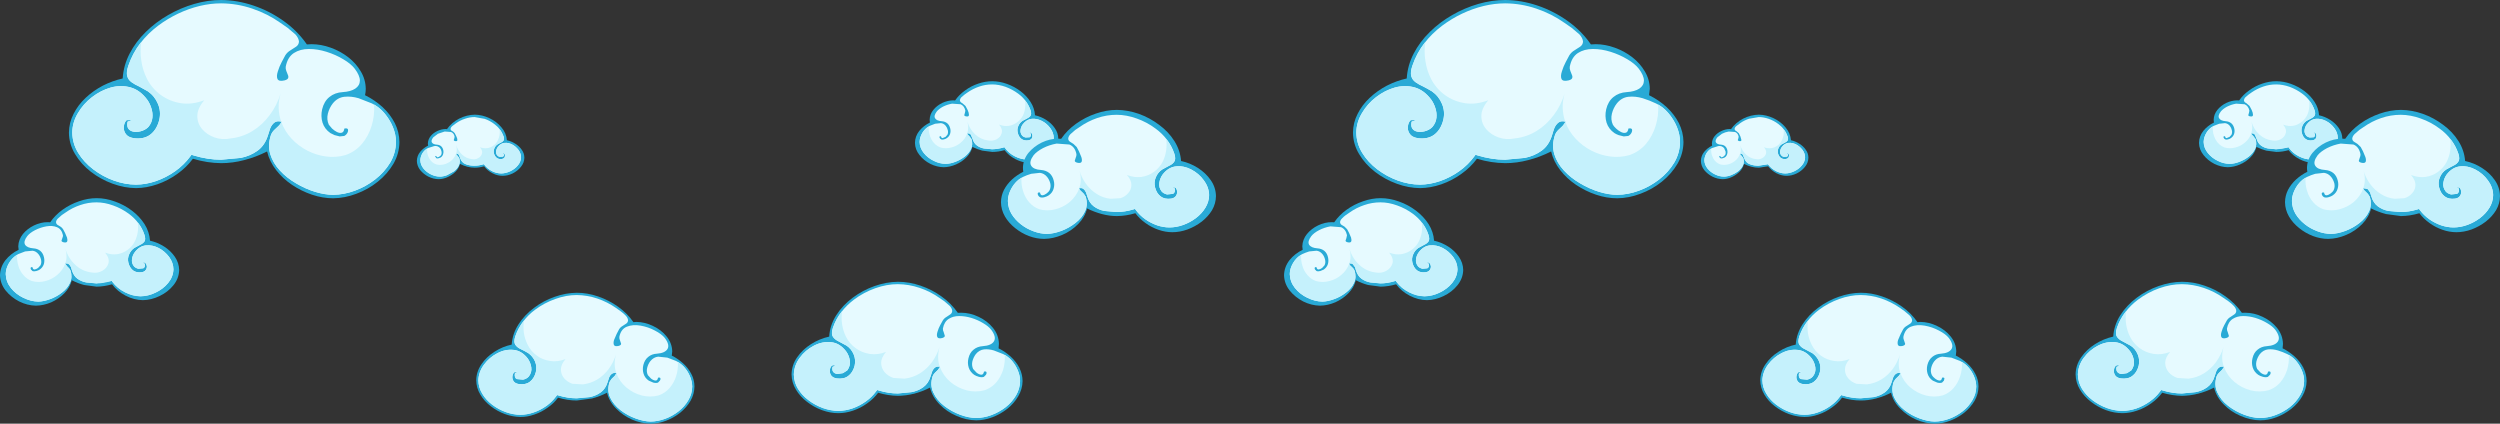 <?xml version="1.0" encoding="UTF-8" standalone="no"?>
<svg
   xmlns:dc="http://purl.org/dc/elements/1.1/"
   xmlns:cc="http://creativecommons.org/ns#"
   xmlns:rdf="http://www.w3.org/1999/02/22-rdf-syntax-ns#"
   xmlns:svg="http://www.w3.org/2000/svg"
   xmlns="http://www.w3.org/2000/svg"
   xmlns:xlink="http://www.w3.org/1999/xlink"
   xmlns:sodipodi="http://sodipodi.sourceforge.net/DTD/sodipodi-0.dtd"
   xmlns:inkscape="http://www.inkscape.org/namespaces/inkscape"
   height="177.35"
   width="1046.5"
   id="svg2"
   version="1.1"
   inkscape:version="0.48.4 r9939"
   sodipodi:docname="clouds.svg"
   inkscape:export-filename="/Work/Projects/Clients/LinguaZone/lz-games/html5_games/sources/Fishing/prep/mma/clouds.png"
   inkscape:export-xdpi="90"
   inkscape:export-ydpi="90">
  <rect width="100%" height="100%" fill="#333333" stroke="none"/>
  <sodipodi:namedview
     pagecolor="#ffffff"
     bordercolor="#666666"
     borderopacity="1"
     objecttolerance="10"
     gridtolerance="10"
     guidetolerance="10"
     inkscape:pageopacity="0"
     inkscape:pageshadow="2"
     inkscape:window-width="1098"
     inkscape:window-height="662"
     id="namedview123"
     showgrid="false"
     fit-margin-top="0"
     fit-margin-left="0"
     fit-margin-right="0"
     fit-margin-bottom="0"
     inkscape:zoom="0.33597656"
     inkscape:cx="651.10194"
     inkscape:cy="88.674997"
     inkscape:window-x="2150"
     inkscape:window-y="44"
     inkscape:window-maximized="0"
     inkscape:current-layer="svg2" />
  <g
     transform="translate(786.25,88.65)"
     id="g4">
    <use
       height="177.35"
       transform="translate(-786.25,-88.65)"
       width="1046.5"
       xlink:href="#shape0"
       id="use6"
       x="0"
       y="0" />
  </g>
  <defs
     id="defs8">
    <g
       id="shape0"
       transform="translate(254.5,88.65)">
      <path
         d="m 26.7,60.2 q 2.7,1.35 4.8,3.3 2.15,1.95 3.4,4.4 1.3,2.45 1.3,5.25 -0.05,3.2 -1.65,6 -1.65,2.8 -4.3,4.95 -2.7,2.15 -5.9,3.35 Q 21.1,88.7 17.9,88.7 13.95,88.65 10.1,87 6.25,85.3 3.4,82.35 q -2.9,-2.9 -3.8,-6.6 -3.05,1.55 -6.25,2.4 l -6.4,0.85 q -3.9,0 -7.85,-1.2 -1.75,2.4 -4.35,4.2 -2.55,1.85 -5.5,2.85 -2.95,1.05 -5.85,1.05 -3.25,-0.05 -6.5,-1.2 -3.25,-1.2 -5.95,-3.3 -2.75,-2.1 -4.4,-4.9 -1.65,-2.75 -1.7,-5.95 0.05,-3.65 2.2,-6.75 2.1,-3.1 5.5,-5.25 3.35,-2.15 7.15,-2.95 0.3,-4.55 2.85,-8.5 2.5,-3.9 6.45,-6.85 3.95,-3 8.65,-4.65 4.65,-1.65 9.3,-1.7 4.45,0 8.95,1.55 4.5,1.55 8.35,4.3 3.85,2.75 6.4,6.45 l 1.25,-0.1 q 3.55,0.05 6.95,1.7 3.45,1.6 5.7,4.4 2.25,2.75 2.35,6.25 l -0.2,1.75"
         id="path11"
         inkscape:connector-curvature="0"
         style="fill:#29aad6;fill-rule:evenodd;stroke:none" />
      <path
         d="m 28.5,62.45 q 1.9,0.95 3.45,2.65 1.5,1.75 2.4,3.85 0.85,2.1 0.9,4.2 -0.05,3.05 -1.65,5.7 -1.55,2.65 -4.1,4.65 -2.55,2 -5.6,3.15 -3.05,1.1 -6.05,1.15 -2.9,-0.05 -6.3,-1.3 Q 8.1,85.25 5.2,83 2.3,80.7 0.9,77.75 q -1.4,-3 -0.25,-6.5 L 1.6,69.85 2.8,68.7 3.55,67.55 Q 2.3,67.25 1.6,67.85 0.85,68.4 0.45,69.4 l -0.6,1.9 Q -1,74.1 -3,75.55 q -2.05,1.5 -4.7,2 l -5.4,0.5 q -3.65,0 -7.55,-1.15 l -0.65,-0.2 -0.4,0.55 q -1.7,2.3 -4.1,4 -2.45,1.75 -5.25,2.7 -2.8,1 -5.6,1 -3.05,0 -6.1,-1.1 -3.1,-1.15 -5.7,-3.1 -2.6,-2 -4.15,-4.6 -1.6,-2.6 -1.65,-5.6 0.1,-3.5 2.35,-6.55 2.25,-3.05 5.6,-4.8 3.35,-1.75 6.8,-1.4 3.45,0.35 5.95,3.65 1.15,1.65 1.45,3.7 0.3,2.05 -1.05,3.8 -0.85,0.95 -2.4,1.3 L -38.2,70 q -1.1,-0.6 -0.75,-2.45 l 0.55,-0.2 0.6,-0.2 -1.45,0.05 q -0.6,0.55 -0.75,1.6 -0.15,1.1 0.45,2.05 0.6,0.95 2.2,1.25 2.9,0.4 4.65,-0.95 1.8,-1.35 2.5,-4.05 0.55,-2.35 -0.35,-4.5 -0.95,-2.15 -2.8,-3.45 -1.65,-1 -3.2,-1.7 -1.5,-0.7 -2.25,-1.8 -0.75,-1.15 0,-3.5 1.2,-3.45 3.3,-6.2 2.1,-2.8 5,-4.95 3.9,-2.9 8.45,-4.5 4.55,-1.65 8.95,-1.65 4.4,0.05 8.6,1.45 4.25,1.45 7.85,3.95 l 1.9,1.35 q 1.2,0.85 2.15,1.85 0.95,1 1,2 -0.05,0.85 -0.75,1.35 l -1.55,1 q -0.9,0.5 -1.45,1.4 l -1,1.9 -1.1,2.55 Q 2.15,55 2.5,55.75 2.85,56.5 4.45,56.15 5.5,55.85 5.5,55.25 L 5.05,53.9 Q 4.7,53.15 4.75,52.4 5.4,49.1 7.9,48.1 q 2.5,-1 5.7,-0.45 3.2,0.55 6,2.05 2.85,1.45 4.2,3.15 2.15,2.9 1.1,4.6 -1.05,1.7 -4.4,1.95 -2.15,0.1 -3.65,1.35 -1.5,1.2 -2.05,3.4 -0.45,1.9 0.1,3.65 0.55,1.8 2.2,2.9 l 1.85,0.8 q 1.15,0.3 2,0 l 0.8,-0.85 q 0.35,-0.55 0.2,-0.95 -0.15,-0.45 -1,-0.25 -0.2,1.3 -1.1,1.2 Q 18.95,70.55 18,69.8 L 16.7,68.4 Q 16,66.95 16.4,65.35 16.8,63.7 17.75,62.5 19.1,60.85 21,60.65 l 3.85,0.4 3.65,1.4"
         id="path13"
         inkscape:connector-curvature="0"
         style="fill:#e6faff;fill-rule:evenodd;stroke:none" />
      <path
         d="M 3.35,59.7 Q 2.2,64 3.5,67.55 2.3,67.3 1.55,67.9 q -0.7,0.55 -1.1,1.55 l -0.6,1.85 Q -1,74.1 -3,75.6 q -2.05,1.45 -4.7,2 l -5.4,0.5 q -3.65,0 -7.55,-1.2 l -0.65,-0.15 -0.4,0.5 q -1.7,2.3 -4.1,4.05 -2.45,1.7 -5.25,2.7 -2.8,0.95 -5.6,1 -3.05,-0.05 -6.1,-1.15 -3.1,-1.1 -5.7,-3.1 -2.6,-1.95 -4.15,-4.55 -1.6,-2.65 -1.65,-5.65 0.1,-3.5 2.35,-6.55 2.25,-3.05 5.6,-4.8 3.35,-1.75 6.8,-1.35 3.45,0.35 5.95,3.65 1.15,1.6 1.45,3.65 0.3,2.05 -1.05,3.8 -0.85,1 -2.4,1.35 l -2.65,-0.25 q -1.1,-0.6 -0.75,-2.45 l 0.55,-0.25 0.6,-0.15 q -0.85,-0.55 -1.45,0 -0.6,0.55 -0.75,1.65 -0.15,1.05 0.45,2.05 0.6,0.95 2.2,1.25 2.9,0.35 4.65,-1 1.8,-1.35 2.5,-4 0.55,-2.35 -0.35,-4.5 -0.95,-2.15 -2.8,-3.45 -1.65,-1 -3.2,-1.7 -1.5,-0.7 -2.25,-1.85 -0.75,-1.15 0,-3.5 1.25,-3.65 3.65,-6.6 -0.4,2.6 -0.05,5.2 0.4,2.6 1.6,4.95 1.35,2.7 3.8,4.5 2.45,1.8 5.6,2.25 3.1,0.5 6.45,-0.8 -1.95,2.25 -1.95,4.35 0,2.1 1.35,3.7 1.35,1.55 3.45,2.3 l 4.4,0.25 q 3.3,-0.4 6.1,-2.1 2.75,-1.7 4.75,-4.4 2,-2.75 3,-6.05"
         id="path15"
         inkscape:connector-curvature="0"
         style="fill:#c5f1fc;fill-rule:evenodd;stroke:none" />
      <path
         d="m 32.35,65.55 q 1.35,1.7 2.1,3.7 0.8,2 0.8,3.95 0,3.05 -1.6,5.7 -1.55,2.65 -4.1,4.65 -2.6,2 -5.6,3.1 Q 20.9,87.8 17.9,87.8 15,87.8 11.55,86.5 8.15,85.25 5.25,83 2.35,80.75 0.95,77.75 -0.45,74.75 0.7,71.25 1,70.5 1.6,69.9 l 1.15,-1.1 0.8,-1.15 q 1.3,3.5 4.15,5.9 2.85,2.4 6.45,3.35 3.6,0.9 7.1,-0.05 2.7,-0.95 4.55,-3.1 1.85,-2.15 2.75,-5 0.9,-2.85 0.7,-5.9 1.7,1 3.1,2.7"
         id="path17"
         inkscape:connector-curvature="0"
         style="fill:#c5f1fc;fill-rule:evenodd;stroke:none" />
      <path
         d="m 163.5,57.15 q 2.8,1.4 5.05,3.45 2.3,2.1 3.65,4.7 1.3,2.6 1.35,5.55 -0.05,3.35 -1.8,6.35 -1.7,2.95 -4.55,5.25 -2.85,2.25 -6.25,3.55 -3.4,1.3 -6.8,1.3 -4.15,-0.05 -8.25,-1.85 -4.1,-1.75 -7.1,-4.85 -3.05,-3.1 -4,-7 -3.2,1.65 -6.65,2.55 -3.4,0.85 -6.75,0.9 -4.1,-0.05 -8.3,-1.3 -1.9,2.55 -4.6,4.45 -2.7,1.95 -5.8,3 -3.15,1.1 -6.25,1.1 -3.4,0 -6.85,-1.25 -3.4,-1.25 -6.3,-3.5 -2.9,-2.2 -4.65,-5.15 -1.75,-2.9 -1.8,-6.3 0.05,-3.9 2.3,-7.15 2.3,-3.3 5.85,-5.55 3.55,-2.25 7.6,-3.15 0.3,-4.8 2.95,-8.95 2.65,-4.15 6.85,-7.3 4.2,-3.15 9.15,-4.9 4.95,-1.75 9.85,-1.8 4.75,0 9.5,1.65 4.75,1.6 8.8,4.55 4.05,2.9 6.75,6.8 l 1.35,-0.05 q 3.75,0 7.4,1.75 3.6,1.7 6,4.65 2.35,2.95 2.45,6.65 l -0.15,1.85"
         id="path19"
         inkscape:connector-curvature="0"
         style="fill:#29aad6;fill-rule:evenodd;stroke:none" />
      <path
         d="m 160.4,49.35 q 2.3,3.1 1.15,4.9 -1.1,1.75 -4.65,2 -2.3,0.15 -3.85,1.45 -1.6,1.25 -2.15,3.6 -0.5,2 0.1,3.9 0.6,1.85 2.3,3.05 0.75,0.5 2,0.85 1.2,0.3 2.05,0 l 0.9,-0.9 q 0.35,-0.6 0.2,-1.05 -0.15,-0.45 -1.05,-0.25 -0.25,1.4 -1.2,1.3 -0.95,-0.1 -1.95,-0.9 l -1.4,-1.5 q -0.7,-1.55 -0.3,-3.25 0.45,-1.7 1.45,-3 1.4,-1.7 3.4,-1.95 2,-0.2 4.15,0.45 l 3.85,1.5 q 2,0.95 3.6,2.75 1.6,1.85 2.55,4.1 0.95,2.25 0.95,4.45 -0.05,3.2 -1.7,6 -1.65,2.8 -4.35,4.95 -2.75,2.1 -5.95,3.3 -3.25,1.2 -6.4,1.2 -3.05,0 -6.7,-1.35 -3.6,-1.35 -6.65,-3.7 -3.1,-2.4 -4.55,-5.6 -1.5,-3.15 -0.3,-6.85 0.35,-0.8 1,-1.45 l 1.25,-1.2 0.85,-1.25 q -1.35,-0.3 -2.1,0.3 -0.8,0.65 -1.2,1.65 l -0.65,2 q -0.9,3 -3.05,4.55 -2.1,1.55 -4.95,2.1 l -5.7,0.55 q -3.9,0 -8,-1.25 l -0.7,-0.2 -0.4,0.55 q -1.8,2.45 -4.35,4.25 -2.6,1.85 -5.55,2.9 -2.95,1 -5.9,1.05 -3.25,-0.05 -6.5,-1.2 -3.25,-1.2 -6,-3.3 -2.75,-2.05 -4.45,-4.8 -1.65,-2.75 -1.7,-5.95 0.1,-3.75 2.45,-6.95 2.4,-3.25 5.95,-5.1 3.55,-1.85 7.2,-1.45 3.65,0.35 6.3,3.85 1.25,1.75 1.55,3.9 0.3,2.15 -1.1,4.05 l -1.8,1.15 -2.25,0.35 Q 94.95,67.8 94.35,67.1 93.7,66.4 94,64.9 l 0.6,-0.2 0.6,-0.2 q -0.9,-0.55 -1.55,0 -0.65,0.6 -0.75,1.75 -0.15,1.15 0.45,2.15 0.65,1.05 2.35,1.35 3.05,0.4 4.9,-1.05 1.9,-1.4 2.65,-4.25 0.55,-2.5 -0.4,-4.75 -0.95,-2.3 -2.95,-3.65 l -3.35,-1.8 q -1.6,-0.75 -2.4,-1.95 -0.8,-1.2 0,-3.7 1.25,-3.65 3.5,-6.55 2.25,-2.95 5.3,-5.25 4.15,-3.1 8.95,-4.8 4.8,-1.7 9.45,-1.7 4.65,0.05 9.1,1.55 4.5,1.5 8.3,4.2 l 2.05,1.4 2.25,1.95 q 1,1.05 1.05,2.1 -0.05,0.95 -0.8,1.45 l -1.65,1.1 q -0.9,0.5 -1.5,1.45 l -1.1,2 q -0.7,1.3 -1.1,2.7 -0.45,1.4 -0.1,2.2 0.35,0.85 2.05,0.45 1.15,-0.35 1.1,-0.95 l -0.45,-1.45 q -0.4,-0.8 -0.35,-1.6 0.55,-2.8 2.4,-4 1.85,-1.2 4.4,-1.2 2.55,0 5.2,0.8 2.7,0.85 4.9,2.2 2.2,1.3 3.3,2.7"
         id="path21"
         inkscape:connector-curvature="0"
         style="fill:#e6faff;fill-rule:evenodd;stroke:none" />
      <path
         d="m 124.1,69.85 q 3.5,-0.4 6.45,-2.2 2.95,-1.85 5.05,-4.7 2.1,-2.85 3.2,-6.4 -1.25,4.55 0.1,8.35 -1.25,-0.3 -2.05,0.35 -0.75,0.6 -1.15,1.65 l -0.65,1.95 q -0.9,3 -3.05,4.55 -2.1,1.55 -4.95,2.1 l -5.7,0.55 q -3.9,0 -8,-1.25 l -0.7,-0.2 -0.4,0.55 q -1.8,2.45 -4.35,4.25 -2.6,1.85 -5.55,2.9 -2.95,1 -5.9,1.05 -3.25,-0.05 -6.5,-1.2 -3.25,-1.2 -6,-3.25 -2.75,-2.1 -4.45,-4.85 -1.65,-2.75 -1.7,-5.95 0.1,-3.75 2.45,-6.95 2.4,-3.25 5.95,-5.1 3.55,-1.85 7.2,-1.45 3.65,0.35 6.3,3.85 1.25,1.75 1.55,3.9 0.3,2.15 -1.1,4.05 l -1.8,1.15 -2.25,0.35 Q 94.95,67.8 94.35,67.1 93.7,66.4 94,64.9 l 0.6,-0.2 0.6,-0.2 q -0.9,-0.55 -1.55,0 -0.65,0.6 -0.75,1.75 -0.15,1.15 0.45,2.15 0.65,1.05 2.35,1.35 3.05,0.4 4.9,-1.05 1.9,-1.4 2.65,-4.25 0.55,-2.5 -0.4,-4.75 -0.95,-2.3 -2.95,-3.65 l -3.35,-1.8 q -1.6,-0.75 -2.4,-1.95 -0.8,-1.2 0,-3.7 1.35,-3.9 3.85,-7 -0.4,2.75 0,5.5 0.4,2.75 1.65,5.25 1.45,2.85 4.05,4.75 2.6,1.9 5.9,2.4 3.3,0.5 6.8,-0.85 -2.05,2.4 -2.05,4.6 0.05,2.2 1.45,3.9 1.45,1.65 3.65,2.4 l 4.65,0.3"
         id="path23"
         inkscape:connector-curvature="0"
         style="fill:#c5f1fc;fill-rule:evenodd;stroke:none" />
      <path
         d="m 166.1,59.9 q 1.85,1.1 3.3,2.85 1.45,1.8 2.25,3.9 0.85,2.1 0.85,4.2 -0.05,3.2 -1.7,6 -1.65,2.8 -4.35,4.95 -2.75,2.1 -5.95,3.3 -3.2,1.2 -6.4,1.2 -3.05,0 -6.65,-1.35 -3.6,-1.35 -6.7,-3.7 -3.1,-2.4 -4.55,-5.6 -1.45,-3.15 -0.25,-6.85 0.3,-0.8 0.95,-1.4 l 1.2,-1.2 0.85,-1.2 q 1.4,3.7 4.4,6.25 3,2.5 6.8,3.5 3.8,0.95 7.5,-0.05 2.9,-1 4.85,-3.25 1.95,-2.3 2.9,-5.3 0.9,-3 0.7,-6.25"
         id="path25"
         inkscape:connector-curvature="0"
         style="fill:#c5f1fc;fill-rule:evenodd;stroke:none" />
      <path
         d="m -101.7,-48.8 q 4.05,2 7.3,4.95 3.25,3 5.15,6.7 1.9,3.75 1.95,7.95 -0.05,4.85 -2.5,9.1 -2.5,4.25 -6.55,7.5 -4.05,3.25 -8.95,5.05 -4.85,1.85 -9.75,1.9 -4.4,0 -8.85,-1.5 -4.45,-1.5 -8.4,-4.15 -3.9,-2.65 -6.65,-6.2 -2.75,-3.55 -3.75,-7.75 -4.65,2.35 -9.5,3.6 -4.9,1.3 -9.7,1.3 -5.9,-0.05 -11.85,-1.85 -2.7,3.65 -6.6,6.4 -3.85,2.75 -8.3,4.3 -4.5,1.55 -8.9,1.6 -4.9,-0.05 -9.8,-1.85 -4.95,-1.8 -9.05,-4.95 -4.15,-3.2 -6.65,-7.4 -2.55,-4.2 -2.6,-9.05 0.05,-4.15 1.95,-7.85 1.85,-3.7 5.05,-6.7 3.2,-3 7.2,-5.1 4,-2.05 8.3,-3 0.35,-5.5 2.9,-10.4 2.55,-4.95 6.75,-9.05 4.15,-4.1 9.4,-7.1 5.2,-3 10.9,-4.65 5.7,-1.65 11.3,-1.65 6.75,0.05 13.55,2.35 6.8,2.3 12.65,6.5 5.8,4.15 9.65,9.75 l 1.95,-0.1 q 4,0 8,1.45 3.95,1.4 7.3,3.95 3.3,2.55 5.3,5.95 2.05,3.4 2.1,7.35 0,1.35 -0.3,2.65"
         id="path27"
         inkscape:connector-curvature="0"
         style="fill:#29aad6;fill-rule:evenodd;stroke:none" />
      <path
         d="m -98.9,-45.4 q 2.9,1.35 5.15,3.95 2.3,2.65 3.65,5.85 1.35,3.2 1.35,6.35 -0.05,4.65 -2.4,8.65 -2.4,4 -6.25,7.05 -3.9,3 -8.5,4.7 -4.6,1.7 -9.15,1.75 -3.5,0 -7.55,-1.25 -4.1,-1.25 -7.95,-3.55 -3.9,-2.25 -6.8,-5.4 -2.85,-3.1 -4,-6.85 -1.15,-3.8 0.3,-8 0.45,-1.2 1.35,-2.1 l 1.85,-1.7 q 0.85,-0.8 1.15,-1.75 -1.85,-0.5 -3,0.4 -1.1,0.9 -1.7,2.4 l -0.9,2.8 q -1.3,4.3 -4.35,6.5 -3.1,2.25 -7.1,3.05 l -8.2,0.75 q -5.55,0 -11.45,-1.75 l -0.95,-0.3 -0.6,0.8 q -2.55,3.45 -6.25,6.1 -3.7,2.6 -7.95,4.1 -4.25,1.45 -8.45,1.5 -4.6,-0.05 -9.25,-1.7 -4.65,-1.7 -8.6,-4.7 -3.95,-3 -6.35,-6.95 -2.4,-3.95 -2.45,-8.5 0.05,-4.2 2.35,-8.05 2.25,-3.9 5.9,-6.7 3.65,-2.85 7.85,-4.05 4.25,-1.15 8.25,-0.05 4,1.1 7,5.1 1.15,1.6 1.75,3.6 0.65,1.95 0.45,3.95 -0.2,2.05 -1.6,3.8 -0.95,1.05 -2.55,1.65 -1.6,0.6 -3.2,0.5 -1.65,-0.1 -2.55,-1.1 -0.95,-1.05 -0.5,-3.15 l 0.9,-0.35 0.85,-0.25 q -1.25,-0.85 -2.2,0 -0.9,0.9 -1.1,2.5 -0.25,1.6 0.7,3.1 0.9,1.45 3.35,1.9 4.3,0.55 7,-1.5 2.7,-2.05 3.75,-6.1 0.85,-3.55 -0.55,-6.8 -1.35,-3.25 -4.2,-5.2 l -3.65,-2.05 q -1.85,-0.8 -3.2,-1.8 -1.35,-0.95 -1.8,-2.55 -0.45,-1.55 0.45,-4.25 1.75,-5.2 4.95,-9.4 3.2,-4.2 7.6,-7.5 3.9,-2.9 8.3,-5 4.45,-2.1 9,-3.2 4.6,-1.1 9,-1.1 6.7,0.05 13.05,2.2 6.4,2.15 11.85,6 l 2.95,2.05 3.25,2.75 q 1.4,1.55 1.5,3.05 -0.1,1.3 -1.15,2.05 -1.05,0.75 -2.4,1.55 -1.3,0.75 -2.15,2.05 l -1.55,2.9 q -1,1.9 -1.6,3.9 -0.65,2 -0.15,3.15 0.55,1.15 2.95,0.6 1.3,-0.35 1.5,-0.95 0.25,-0.6 -0.1,-1.35 l -0.65,-1.65 q -0.35,-0.9 -0.25,-1.75 0.75,-4 3.4,-5.75 2.65,-1.7 6.3,-1.7 3.65,0 7.45,1.2 3.8,1.2 6.95,3.1 3.15,1.85 4.75,3.9 2.2,2.9 2.2,5.05 -0.05,2.1 -1.95,3.35 -1.9,1.25 -5.25,1.45 -3.3,0.2 -5.55,2.05 -2.25,1.8 -3.05,5.15 -0.65,2.9 0.15,5.55 0.85,2.7 3.3,4.4 l 1.75,0.85 2.15,0.55 1.9,-0.2 q 0.8,-0.4 1.3,-1.25 0.45,-0.9 0.25,-1.5 -0.25,-0.6 -1.5,-0.35 -0.2,1.5 -1.1,1.75 -0.85,0.25 -2,-0.3 -1.1,-0.55 -2.05,-1.45 l -1.35,-1.6 q -1,-2.2 -0.4,-4.65 0.6,-2.4 2.05,-4.25 2,-2.5 4.9,-2.8 2.85,-0.3 5.9,0.6 l 5.5,2.15"
         id="path29"
         inkscape:connector-curvature="0"
         style="fill:#e6faff;fill-rule:evenodd;stroke:none" />
      <path
         d="m -141.55,-40.55 q 3,-4 4.5,-8.95 -0.9,3.15 -0.8,6.05 0.1,3 1.05,5.7 -1.85,-0.45 -2.9,0.45 -1.1,0.9 -1.7,2.4 l -0.9,2.8 q -1.3,4.25 -4.35,6.5 -3.1,2.25 -7.1,3.05 l -8.2,0.75 q -5.55,0 -11.45,-1.8 l -0.95,-0.3 -0.6,0.85 q -2.55,3.45 -6.25,6.05 -3.7,2.65 -7.95,4.1 -4.25,1.5 -8.45,1.5 -4.6,0 -9.25,-1.7 -4.65,-1.65 -8.6,-4.65 -3.95,-3 -6.35,-6.95 -2.4,-3.95 -2.45,-8.5 0.05,-4.25 2.35,-8.1 2.25,-3.85 5.9,-6.7 3.65,-2.8 7.85,-4 4.25,-1.2 8.25,-0.1 4,1.1 7,5.15 1.15,1.6 1.75,3.55 0.65,2 0.45,4 -0.2,2 -1.6,3.75 -0.95,1.1 -2.55,1.7 -1.6,0.6 -3.2,0.45 -1.65,-0.1 -2.55,-1.1 -0.95,-1 -0.5,-3.15 l 0.9,-0.3 0.85,-0.3 -2.2,0.05 q -0.9,0.85 -1.1,2.45 -0.25,1.65 0.7,3.1 0.9,1.5 3.35,1.9 4.3,0.6 7,-1.45 2.7,-2.05 3.75,-6.1 0.85,-3.55 -0.55,-6.8 -1.35,-3.25 -4.2,-5.25 l -3.65,-2 q -1.85,-0.85 -3.2,-1.8 -1.35,-0.95 -1.8,-2.55 -0.45,-1.6 0.45,-4.3 1.9,-5.55 5.45,-10 -0.6,3.9 0,7.85 0.55,3.95 2.35,7.55 2.05,4.05 5.8,6.8 3.7,2.7 8.45,3.45 4.7,0.7 9.75,-1.25 -2.9,3.45 -2.9,6.6 0,3.15 2.05,5.55 2.05,2.35 5.2,3.45 3.2,1.1 6.65,0.4 5.05,-0.55 9.25,-3.15 4.2,-2.6 7.2,-6.7"
         id="path31"
         inkscape:connector-curvature="0"
         style="fill:#c5f1fc;fill-rule:evenodd;stroke:none" />
      <path
         d="m -97.9,-44.9 q 2.65,1.55 4.7,4.1 2.05,2.55 3.25,5.55 1.2,3.05 1.2,6 -0.05,4.65 -2.4,8.65 -2.4,4 -6.3,7 -3.85,3.05 -8.45,4.75 -4.6,1.7 -9.15,1.75 -3.5,-0.05 -7.55,-1.25 -4.1,-1.25 -7.95,-3.55 -3.9,-2.25 -6.8,-5.4 -2.9,-3.1 -4.05,-6.85 -1.1,-3.8 0.3,-8 0.45,-1.15 1.4,-2.05 l 1.75,-1.7 q 0.85,-0.8 1.2,-1.7 1.45,3.95 4.3,7 2.85,3.05 6.6,5 3.7,1.9 7.8,2.45 4.1,0.55 8.05,-0.55 4.15,-1.4 6.95,-4.65 2.8,-3.3 4.1,-7.6 1.35,-4.3 1.05,-8.95"
         id="path33"
         inkscape:connector-curvature="0"
         style="fill:#c5f1fc;fill-rule:evenodd;stroke:none" />
      <path
         d="m -185.8,14.55 q 2.75,1.75 4.5,4.3 1.75,2.55 1.8,5.55 -0.1,3.5 -2.4,6.35 -2.3,2.85 -5.75,4.5 -3.5,1.7 -7.05,1.75 -3.65,-0.05 -7.15,-1.85 -3.5,-1.8 -5.75,-4.8 -3.25,0.95 -6.45,1 l -5.25,-0.7 q -2.65,-0.7 -5.15,-2 -0.75,3.05 -3.1,5.45 -2.35,2.4 -5.5,3.8 -3.2,1.35 -6.4,1.4 -3.55,-0.05 -7,-1.75 -3.4,-1.75 -5.7,-4.6 -2.25,-2.9 -2.35,-6.4 0.1,-3.45 2.25,-6.25 2.2,-2.75 5.55,-4.4 l -0.15,-1.45 q 0.1,-2.85 1.95,-5.15 1.85,-2.25 4.65,-3.6 2.8,-1.35 5.7,-1.35 l 1.05,0.05 q 2.1,-3.05 5.25,-5.3 3.15,-2.25 6.85,-3.5 3.7,-1.3 7.35,-1.3 3.8,0 7.65,1.4 3.85,1.35 7.1,3.8 3.25,2.45 5.3,5.65 2.05,3.25 2.3,6.95 3.1,0.7 5.9,2.45"
         id="path35"
         inkscape:connector-curvature="0"
         style="fill:#29aad6;fill-rule:evenodd;stroke:none" />
      <path
         d="m -183.7,18.9 q 1.75,2.4 1.8,5.15 -0.1,3.15 -2.2,5.7 -2.1,2.55 -5.25,4.05 -3.15,1.55 -6.35,1.55 -3.3,-0.05 -6.5,-1.7 -3.2,-1.6 -5.25,-4.35 l -0.3,-0.4 -0.5,0.15 -5.9,0.9 -4.25,-0.4 q -2.1,-0.4 -3.7,-1.55 -1.55,-1.15 -2.25,-3.35 l -0.45,-1.5 q -0.35,-0.75 -0.9,-1.2 -0.6,-0.5 -1.55,-0.25 l 1.05,1.35 q 0.8,0.65 1.2,1.55 0.9,2.75 -0.2,5.1 -1.05,2.35 -3.35,4.1 -2.3,1.8 -4.95,2.75 -2.7,1 -4.95,1.05 -3.15,-0.05 -6.3,-1.6 -3.1,-1.5 -5.2,-4.1 -2.05,-2.6 -2.15,-5.8 0,-1.65 0.7,-3.3 0.7,-1.65 1.9,-3 1.2,-1.35 2.65,-2.1 l 2.85,-1.1 3.1,-0.3 q 1.45,0.15 2.5,1.45 0.75,0.95 1.05,2.2 0.35,1.3 -0.2,2.45 l -1,1.1 q -0.75,0.55 -1.45,0.65 -0.75,0.05 -0.9,-0.95 -0.65,-0.15 -0.75,0.2 -0.15,0.3 0.1,0.75 l 0.65,0.65 q 0.65,0.25 1.55,0 0.95,-0.25 1.45,-0.6 1.3,-0.9 1.75,-2.3 0.4,-1.35 0.05,-2.85 -0.4,-1.75 -1.55,-2.7 -1.2,-0.95 -2.9,-1.05 -2.6,-0.2 -3.45,-1.5 -0.8,-1.35 0.9,-3.6 1.05,-1.35 3.25,-2.5 2.25,-1.15 4.75,-1.6 2.5,-0.45 4.45,0.35 1.95,0.8 2.5,3.35 0.05,0.6 -0.25,1.2 l -0.35,1.05 q -0.05,0.45 0.8,0.7 1.25,0.3 1.55,-0.3 0.25,-0.6 -0.05,-1.65 l -0.85,-2 -0.8,-1.5 q -0.45,-0.7 -1.1,-1.1 l -1.25,-0.75 q -0.55,-0.4 -0.6,-1.1 0.05,-0.8 0.8,-1.55 l 1.65,-1.45 1.55,-1.05 q 2.8,-2 6.1,-3.1 3.3,-1.15 6.8,-1.15 3.45,0 7,1.3 3.55,1.25 6.6,3.5 2.3,1.7 3.95,3.9 1.65,2.2 2.55,4.85 0.6,1.85 0.05,2.75 -0.6,0.9 -1.8,1.45 l -2.5,1.35 q -1.45,1 -2.15,2.7 -0.75,1.65 -0.3,3.5 0.55,2.1 1.95,3.2 1.4,1.05 3.65,0.75 1.25,-0.25 1.7,-1 0.5,-0.75 0.4,-1.6 -0.15,-0.85 -0.6,-1.3 -0.5,-0.4 -1.15,0 l 0.9,0.3 q 0.3,1.45 -0.6,1.95 l -2.05,0.2 q -1.2,-0.3 -1.9,-1.05 -1.05,-1.4 -0.8,-3 0.2,-1.6 1.15,-2.85 1.95,-2.6 4.65,-2.9 2.7,-0.25 5.35,1.1 2.6,1.35 4.4,3.75"
         id="path37"
         inkscape:connector-curvature="0"
         style="fill:#e6faff;fill-rule:evenodd;stroke:none" />
      <path
         d="m -184.1,29.8 q -2.1,2.55 -5.25,4.05 -3.15,1.5 -6.35,1.55 -3.3,-0.05 -6.5,-1.7 -3.2,-1.65 -5.25,-4.35 l -0.3,-0.45 -0.5,0.15 q -3.05,0.95 -5.9,0.95 l -4.25,-0.4 q -2.1,-0.4 -3.7,-1.6 -1.55,-1.15 -2.25,-3.35 l -0.45,-1.45 q -0.3,-0.75 -0.9,-1.25 -0.55,-0.45 -1.5,-0.25 1.05,-2.8 0.1,-6.15 1.2,3.95 4.1,6.65 2.85,2.7 6.8,3.2 2.4,0.45 4.45,-0.65 2.05,-1.15 2.65,-3.2 0.55,-2.05 -1.4,-4.45 2.6,1 5.05,0.65 2.45,-0.4 4.35,-1.8 1.95,-1.4 3,-3.5 0.95,-1.9 1.25,-3.95 0.3,-2.05 0,-4.05 1.85,2.3 2.8,5.2 0.6,1.85 0.05,2.75 -0.6,0.85 -1.8,1.4 l -2.5,1.35 q -1.45,1 -2.15,2.7 -0.75,1.7 -0.3,3.55 0.55,2.1 1.95,3.15 1.4,1.05 3.65,0.75 1.25,-0.2 1.7,-1 0.5,-0.75 0.4,-1.6 -0.15,-0.8 -0.6,-1.25 -0.5,-0.45 -1.15,0 l 0.9,0.3 q 0.3,1.45 -0.6,1.9 l -2.05,0.2 q -1.2,-0.25 -1.9,-1.05 -1.05,-1.35 -0.8,-2.95 0.2,-1.6 1.15,-2.9 1.95,-2.6 4.65,-2.85 2.7,-0.3 5.35,1.05 2.6,1.4 4.4,3.8 1.75,2.35 1.8,5.15 -0.1,3.15 -2.2,5.7"
         id="path39"
         inkscape:connector-curvature="0"
         style="fill:#c5f1fc;fill-rule:evenodd;stroke:none" />
      <path
         d="m -228.55,33.8 q -2.3,1.8 -4.95,2.75 -2.7,1 -4.95,1.05 -3.15,-0.05 -6.3,-1.6 -3.1,-1.5 -5.2,-4.1 -2.05,-2.6 -2.15,-5.8 0.05,-2.35 1.35,-4.6 1.3,-2.25 3.4,-3.5 -0.15,2.4 0.55,4.65 0.65,2.25 2.15,3.9 1.45,1.7 3.55,2.45 2.75,0.75 5.55,0 2.85,-0.7 5.05,-2.6 2.25,-1.9 3.25,-4.6 l 1.1,1.3 q 0.8,0.6 1.15,1.5 0.9,2.75 -0.2,5.1 -1.05,2.35 -3.35,4.1"
         id="path41"
         inkscape:connector-curvature="0"
         style="fill:#c5f1fc;fill-rule:evenodd;stroke:none" />
      <path
         d="m -36.45,-18.8 q -1.35,1.7 -3.45,2.75 -2.1,1 -4.2,1 -2.2,0 -4.3,-1.1 -2.1,-1.1 -3.45,-2.9 -1.95,0.6 -3.85,0.6 -3.2,0 -6.25,-1.6 -0.45,1.85 -1.85,3.25 -1.45,1.45 -3.35,2.3 -1.9,0.85 -3.8,0.85 -2.15,-0.05 -4.2,-1.05 -2.05,-1.05 -3.45,-2.75 -1.35,-1.75 -1.4,-3.85 0.05,-2.1 1.35,-3.75 1.35,-1.65 3.35,-2.65 l -0.1,-0.85 q 0.05,-1.7 1.15,-3.1 1.1,-1.35 2.8,-2.15 1.7,-0.8 3.4,-0.85 l 0.65,0.05 q 1.95,-2.75 5.1,-4.4 3.2,-1.6 6.6,-1.65 3.05,0.05 6.05,1.45 3,1.4 5.05,3.85 2.05,2.4 2.3,5.4 1.85,0.4 3.5,1.45 1.7,1.05 2.75,2.6 1.05,1.5 1.05,3.3 -0.05,2.1 -1.45,3.8"
         id="path43"
         inkscape:connector-curvature="0"
         style="fill:#29aad6;fill-rule:evenodd;stroke:none" />
      <path
         d="m -37.75,-19.4 q -1.25,1.5 -3.15,2.4 -1.9,0.9 -3.8,0.95 -2,-0.05 -3.9,-1 -1.95,-1 -3.15,-2.65 l -0.2,-0.25 -0.3,0.1 q -1.8,0.55 -3.55,0.55 -2,0.05 -3.7,-0.6 -1.75,-0.65 -2.4,-2.6 l -0.5,-1.3 q -0.4,-0.65 -1.25,-0.45 l 0.65,0.8 0.7,0.9 q 0.55,1.65 -0.1,3.05 -0.65,1.45 -2,2.5 l -3,1.65 q -1.6,0.6 -2.95,0.6 -1.9,0 -3.8,-0.95 -1.85,-0.9 -3.1,-2.45 -1.25,-1.55 -1.3,-3.45 0.05,-1.5 0.9,-2.95 0.9,-1.4 2.25,-2.1 l 2.65,-0.85 q 1.45,-0.25 2.45,0.85 0.45,0.6 0.6,1.35 0.2,0.75 -0.1,1.45 -0.15,0.3 -0.65,0.65 -0.45,0.35 -0.85,0.4 -0.45,0.05 -0.55,-0.55 -0.55,-0.1 -0.45,0.3 l 0.5,0.65 q 0.35,0.15 0.9,0 l 0.9,-0.35 q 0.75,-0.55 1,-1.4 0.25,-0.8 0.05,-1.7 -0.55,-2.1 -2.65,-2.25 -1.6,-0.1 -2.1,-0.9 -0.5,-0.8 0.55,-2.15 l 1.95,-1.5 2.85,-0.95 2.65,0.2 q 1.2,0.45 1.5,2 l -0.15,0.7 -0.2,0.65 q 0,0.3 0.5,0.45 1,0.2 1,-0.45 0,-0.7 -0.45,-1.55 l -0.65,-1.3 q -0.45,-0.6 -1.05,-0.9 -0.65,-0.25 -0.7,-0.85 0.05,-0.75 0.95,-1.4 l 1.4,-1.05 q 1.7,-1.2 3.7,-1.85 2,-0.7 4.05,-0.7 l 4.2,0.75 q 2.15,0.75 4,2.15 2.75,2 3.9,5.25 0.35,1.1 0,1.65 -0.35,0.5 -1.05,0.85 -0.75,0.3 -1.5,0.8 -0.9,0.6 -1.3,1.6 -0.45,1.05 -0.2,2.15 0.35,1.25 1.2,1.9 0.8,0.6 2.15,0.45 1,-0.2 1.2,-0.9 0.2,-0.7 -0.1,-1.25 -0.35,-0.5 -0.85,-0.2 l 0.55,0.2 q 0.15,0.9 -0.4,1.15 l -1.25,0.1 q -0.7,-0.15 -1.1,-0.6 -0.65,-0.85 -0.5,-1.8 0.15,-0.95 0.7,-1.7 1.15,-1.55 2.8,-1.75 1.6,-0.15 3.2,0.65 1.55,0.85 2.65,2.25 1.05,1.45 1.1,3.1 -0.05,1.9 -1.35,3.45"
         id="path45"
         inkscape:connector-curvature="0"
         style="fill:#e6faff;fill-rule:evenodd;stroke:none" />
      <path
         d="m -40.9,-16.95 q -1.9,0.9 -3.8,0.9 -2,0 -3.9,-1 -1.9,-1 -3.15,-2.6 l -0.2,-0.25 -0.3,0.05 q -1.8,0.55 -3.55,0.55 -1.95,0.05 -3.7,-0.6 -1.75,-0.6 -2.4,-2.6 l -0.5,-1.25 q -0.35,-0.65 -1.2,-0.5 0.6,-1.65 0.05,-3.7 0.75,2.4 2.45,4 1.75,1.65 4.1,1.9 1.45,0.3 2.65,-0.4 1.25,-0.65 1.6,-1.9 0.35,-1.25 -0.85,-2.65 2.4,0.85 4.45,0 2.05,-0.9 3,-2.8 1.15,-2.3 0.75,-4.8 1.1,1.4 1.7,3.1 0.35,1.1 0,1.65 -0.35,0.55 -1.05,0.85 l -1.5,0.8 q -0.9,0.65 -1.3,1.65 -0.45,1 -0.2,2.1 0.35,1.25 1.2,1.9 0.8,0.65 2.15,0.45 1,-0.2 1.2,-0.9 0.2,-0.7 -0.1,-1.2 -0.3,-0.55 -0.85,-0.2 l 0.55,0.15 q 0.15,0.9 -0.35,1.15 l -1.25,0.15 q -0.75,-0.15 -1.15,-0.65 -0.65,-0.8 -0.5,-1.75 0.15,-1 0.7,-1.75 1.15,-1.55 2.8,-1.7 1.6,-0.2 3.2,0.65 1.6,0.8 2.65,2.25 1.05,1.4 1.1,3.1 -0.05,1.9 -1.35,3.4 -1.25,1.55 -3.15,2.45"
         id="path47"
         inkscape:connector-curvature="0"
         style="fill:#c5f1fc;fill-rule:evenodd;stroke:none" />
      <path
         d="m -67.4,-15.3 q -1.6,0.6 -2.95,0.6 -1.9,0 -3.8,-0.95 -1.85,-0.9 -3.1,-2.45 -1.25,-1.55 -1.3,-3.5 0.05,-1.4 0.8,-2.75 0.8,-1.35 2.05,-2.1 -0.15,2.2 0.85,4.05 1,1.85 2.9,2.55 1.65,0.45 3.35,0 1.7,-0.45 3,-1.55 1.35,-1.15 1.95,-2.8 l 0.65,0.8 0.7,0.9 q 0.55,1.65 -0.1,3.05 -0.65,1.4 -2,2.5 l -3,1.65"
         id="path49"
         inkscape:connector-curvature="0"
         style="fill:#c5f1fc;fill-rule:evenodd;stroke:none" />
      <path
         d="m 187.05,-35 q 1.4,2 1.45,4.4 -0.05,2.8 -1.9,5.1 -1.85,2.3 -4.65,3.6 -2.75,1.35 -5.6,1.4 -2.95,-0.05 -5.75,-1.5 -2.8,-1.45 -4.6,-3.8 -2.6,0.75 -5.15,0.75 l -4.2,-0.55 q -2.1,-0.55 -4.1,-1.55 -0.6,2.45 -2.5,4.35 -1.85,1.9 -4.4,3 -2.55,1.1 -5.1,1.15 -2.85,-0.05 -5.6,-1.4 -2.75,-1.4 -4.55,-3.7 -1.85,-2.3 -1.9,-5.1 0.05,-2.75 1.8,-5 1.8,-2.2 4.45,-3.5 l -0.1,-1.15 q 0.05,-2.3 1.55,-4.15 1.45,-1.8 3.7,-2.9 2.25,-1.05 4.55,-1.1 l 0.85,0.05 q 1.65,-2.4 4.2,-4.2 2.5,-1.85 5.5,-2.85 2.95,-1 5.85,-1 3.05,0 6.1,1.1 3.1,1.1 5.7,3.05 2.6,1.95 4.25,4.55 1.65,2.55 1.85,5.55 2.5,0.55 4.7,1.95 2.2,1.4 3.6,3.45"
         id="path51"
         inkscape:connector-curvature="0"
         style="fill:#29aad6;fill-rule:evenodd;stroke:none" />
      <path
         d="m 176.9,-42.45 q 0.45,1.45 0,2.2 -0.45,0.7 -1.4,1.15 l -2,1.05 q -1.2,0.85 -1.75,2.2 -0.55,1.3 -0.2,2.8 0.4,1.7 1.55,2.55 1.1,0.85 2.9,0.6 1.35,-0.25 1.6,-1.2 0.25,-0.95 -0.2,-1.65 -0.4,-0.7 -1.1,-0.25 l 0.7,0.25 q 0.25,1.15 -0.45,1.55 l -1.7,0.1 q -0.95,-0.2 -1.5,-0.8 -0.85,-1.1 -0.65,-2.4 0.2,-1.25 0.95,-2.3 1.55,-2.05 3.7,-2.3 2.15,-0.2 4.3,0.9 2.1,1.05 3.5,3 1.4,1.9 1.45,4.1 -0.05,2.55 -1.75,4.6 -1.7,2 -4.2,3.2 -2.5,1.2 -5.1,1.25 -2.65,-0.05 -5.2,-1.35 -2.55,-1.3 -4.15,-3.5 l -0.25,-0.35 -0.4,0.15 q -2.45,0.7 -4.75,0.75 l -3.4,-0.35 q -1.65,-0.3 -2.95,-1.25 -1.25,-0.9 -1.8,-2.7 l -0.7,-1.7 q -0.45,-0.85 -1.6,-0.6 0.2,0.55 0.85,1.05 l 0.95,1.25 q 0.7,2.2 -0.15,4.05 -0.9,1.9 -2.7,3.3 -1.85,1.4 -4,2.2 -2.1,0.8 -3.95,0.8 -2.55,0 -5,-1.25 -2.5,-1.2 -4.15,-3.25 -1.7,-2.1 -1.75,-4.65 0.05,-2 1.2,-3.9 1.2,-1.9 3,-2.8 l 2.3,-0.9 2.45,-0.25 q 1.2,0.15 2,1.15 0.6,0.75 0.85,1.8 0.25,1 -0.15,1.9 l -0.8,0.9 -1.2,0.5 q -0.55,0.1 -0.7,-0.75 -0.75,-0.1 -0.65,0.45 0.15,0.55 0.7,0.85 0.5,0.2 1.2,0 0.75,-0.2 1.15,-0.5 1.05,-0.7 1.4,-1.8 0.35,-1.1 0.05,-2.3 -0.35,-1.4 -1.25,-2.15 -0.95,-0.75 -2.3,-0.85 -2.1,-0.15 -2.75,-1.2 -0.7,-1.05 0.7,-2.9 0.85,-1.05 2.6,-2 1.8,-0.9 3.8,-1.25 l 3.55,0.25 q 1.55,0.65 2,2.7 l -0.2,0.95 -0.25,0.85 q -0.05,0.4 0.65,0.55 1.3,0.3 1.3,-0.6 0,-0.85 -0.55,-2.05 l -0.9,-1.7 -1.4,-1.2 q -0.85,-0.35 -0.95,-1.15 0.05,-0.65 0.6,-1.25 l 1.35,-1.15 1.2,-0.85 q 2.3,-1.6 4.95,-2.5 2.6,-0.9 5.4,-0.9 2.75,0 5.6,1 2.85,1.05 5.3,2.85 3.7,2.7 5.2,7"
         id="path53"
         inkscape:connector-curvature="0"
         style="fill:#e6faff;fill-rule:evenodd;stroke:none" />
      <path
         d="m 185.15,-35 q 1.4,1.9 1.45,4.1 -0.05,2.55 -1.75,4.55 -1.7,2.05 -4.2,3.25 -2.55,1.2 -5.1,1.25 -2.65,-0.05 -5.2,-1.35 -2.55,-1.3 -4.2,-3.5 l -0.25,-0.35 -0.4,0.15 q -2.45,0.7 -4.75,0.7 l -3.4,-0.3 q -1.65,-0.3 -2.9,-1.25 -1.3,-0.9 -1.8,-2.7 l -0.7,-1.7 q -0.5,-0.85 -1.6,-0.65 0.8,-2.25 0.1,-4.95 0.95,3.2 3.25,5.35 2.3,2.15 5.45,2.55 1.95,0.35 3.55,-0.5 1.65,-0.9 2.1,-2.55 0.5,-1.7 -1.1,-3.6 3.2,1.2 5.9,0 2.7,-1.15 4.05,-3.7 0.75,-1.5 0.95,-3.15 0.25,-1.65 0,-3.25 1.5,1.85 2.3,4.15 0.45,1.45 0,2.2 -0.45,0.7 -1.4,1.15 l -2,1.05 q -1.2,0.8 -1.75,2.15 -0.6,1.35 -0.25,2.85 0.45,1.7 1.55,2.55 1.15,0.85 2.9,0.6 1.35,-0.25 1.6,-1.2 0.25,-0.95 -0.15,-1.65 -0.4,-0.7 -1.1,-0.25 l 0.7,0.25 q 0.2,1.15 -0.5,1.55 l -1.65,0.1 q -0.95,-0.2 -1.5,-0.8 -0.85,-1.1 -0.65,-2.4 0.15,-1.25 0.9,-2.3 1.55,-2.05 3.75,-2.3 2.15,-0.2 4.25,0.85 2.1,1.1 3.55,3.05"
         id="path55"
         inkscape:connector-curvature="0"
         style="fill:#c5f1fc;fill-rule:evenodd;stroke:none" />
      <path
         d="m 152.15,-30.45 q 0.7,2.2 -0.15,4.1 -0.9,1.9 -2.7,3.3 -1.85,1.4 -4,2.2 -2.1,0.8 -3.95,0.8 -2.55,0 -5,-1.25 -2.5,-1.2 -4.15,-3.3 -1.7,-2.05 -1.75,-4.6 0.05,-1.9 1.1,-3.7 1.05,-1.8 2.7,-2.8 -0.15,2.95 1.15,5.4 1.3,2.45 3.85,3.4 2.2,0.6 4.45,0 2.25,-0.55 4.05,-2.1 1.8,-1.5 2.6,-3.7 0.25,0.55 0.85,1.05 l 0.95,1.2"
         id="path57"
         inkscape:connector-curvature="0"
         style="fill:#c5f1fc;fill-rule:evenodd;stroke:none" />
      <path
         d="m 248.5,4.15 q -2.7,2.05 -5.9,3.25 -3.2,1.15 -6.35,1.15 -2.9,0 -5.8,-1 -2.9,-1 -5.4,-2.8 -2.55,-1.8 -4.3,-4.15 -3.85,1.15 -7.7,1.2 -3.1,0 -6.3,-0.85 -3.2,-0.85 -6.2,-2.35 -0.9,3.65 -3.7,6.5 -2.8,2.9 -6.65,4.55 -3.8,1.65 -7.65,1.7 -3.15,0 -6.35,-1.2 -3.15,-1.2 -5.8,-3.35 -2.65,-2.1 -4.25,-4.85 -1.6,-2.8 -1.65,-5.95 0.05,-2.75 1.25,-5.15 1.25,-2.4 3.35,-4.35 2.15,-1.95 4.75,-3.25 -0.15,-0.8 -0.15,-1.7 0.1,-3.45 2.3,-6.2 2.25,-2.7 5.6,-4.35 3.35,-1.6 6.85,-1.6 l 1.25,0.05 q 2.5,-3.65 6.3,-6.35 3.8,-2.7 8.2,-4.2 4.45,-1.55 8.85,-1.55 4.55,0.05 9.15,1.65 4.6,1.65 8.5,4.6 3.95,2.9 6.4,6.8 2.45,3.85 2.8,8.35 3.75,0.8 7.05,2.9 3.3,2.1 5.4,5.15 2.1,3.05 2.15,6.65 -0.05,3.15 -1.65,5.9 -1.65,2.7 -4.35,4.8"
         id="path59"
         inkscape:connector-curvature="0"
         style="fill:#29aad6;fill-rule:evenodd;stroke:none" />
      <path
         d="m 250.1,-1.7 q -1.5,2.45 -3.95,4.3 -2.4,1.85 -5.3,2.9 -2.9,1.05 -5.8,1.05 -2.6,0 -5.25,-0.9 Q 227.15,4.7 224.9,3.1 222.6,1.45 221,-0.7 L 220.6,-1.2 220,-1 q -3.65,1.1 -7.1,1.1 l -5.1,-0.45 q -2.5,-0.5 -4.4,-1.9 -1.9,-1.4 -2.7,-4.05 l -0.55,-1.75 q -0.4,-0.95 -1.1,-1.5 -0.65,-0.55 -1.85,-0.25 0.2,0.6 0.75,1.1 l 1.1,1.05 0.9,1.3 q 1.05,3.3 -0.25,6.1 -1.3,2.85 -4.05,4.95 -2.75,2.15 -5.95,3.3 -3.2,1.2 -5.95,1.25 -2.8,-0.05 -5.65,-1.1 -2.9,-1.05 -5.3,-2.95 -2.4,-1.9 -3.9,-4.35 -1.45,-2.5 -1.5,-5.4 0,-1.95 0.85,-3.95 0.85,-2 2.25,-3.6 1.45,-1.65 3.25,-2.5 1.55,-0.75 3.4,-1.3 l 3.65,-0.4 q 1.8,0.2 3.05,1.75 0.9,1.15 1.3,2.65 0.35,1.5 -0.3,2.9 -0.3,0.6 -1.2,1.3 -0.9,0.7 -1.75,0.8 -0.85,0.1 -1.05,-1.15 -0.8,-0.15 -0.95,0.25 -0.1,0.4 0.15,0.9 0.3,0.55 0.8,0.8 0.8,0.3 1.85,0 1.1,-0.3 1.75,-0.75 1.55,-1.05 2.05,-2.7 0.55,-1.7 0.1,-3.45 -0.5,-2.1 -1.9,-3.25 -1.4,-1.1 -3.45,-1.25 -3.15,-0.2 -4.1,-1.8 -1,-1.6 1,-4.35 1.3,-1.6 3.95,-3 2.65,-1.35 5.7,-1.9 l 5.35,0.4 q 2.35,0.95 2.95,4.05 0.05,0.75 -0.3,1.45 l -0.4,1.25 q -0.05,0.55 1,0.85 1.5,0.35 1.85,-0.35 0.3,-0.75 -0.1,-2 l -1,-2.4 -0.95,-1.8 -1.35,-1.3 -1.5,-0.95 q -0.65,-0.45 -0.7,-1.25 0.05,-0.95 0.95,-1.9 l 2,-1.75 1.85,-1.25 q 3.4,-2.4 7.35,-3.75 3.95,-1.35 8.1,-1.35 4.15,0 8.4,1.55 4.3,1.5 7.95,4.25 2.75,2 4.75,4.65 2,2.6 3.1,5.85 0.7,2.2 0,3.25 -0.7,1.1 -2.15,1.75 l -2.95,1.6 q -1.8,1.2 -2.65,3.25 -0.85,2 -0.35,4.2 0.65,2.55 2.35,3.8 1.65,1.3 4.35,0.95 1.5,-0.25 2.1,-1.2 0.55,-0.9 0.45,-1.9 -0.15,-1 -0.7,-1.55 l -1.35,-0.05 0.5,0.2 0.55,0.2 q 0.35,1.75 -0.75,2.3 l -2.45,0.25 q -1.45,-0.35 -2.25,-1.25 -1.3,-1.65 -1,-3.6 0.25,-1.9 1.35,-3.45 2.35,-3.1 5.6,-3.45 3.25,-0.35 6.4,1.3 3.2,1.65 5.3,4.55 2.1,2.85 2.2,6.15 -0.05,2.85 -1.55,5.3"
         id="path61"
         inkscape:connector-curvature="0"
         style="fill:#e6faff;fill-rule:evenodd;stroke:none" />
      <path
         d="m 240.8,5.5 q -2.9,1.05 -5.75,1.05 -2.6,0 -5.25,-0.9 -2.65,-0.95 -4.95,-2.55 -2.3,-1.65 -3.9,-3.8 L 220.6,-1.2 220,-1 q -3.7,1.1 -7.1,1.1 l -5.1,-0.45 q -2.5,-0.5 -4.4,-1.9 -1.9,-1.4 -2.7,-4.05 l -0.6,-1.75 q -0.35,-0.9 -1.05,-1.5 -0.65,-0.55 -1.8,-0.3 1.25,-3.3 0.15,-7.3 0.95,3.1 2.8,5.6 1.9,2.55 4.5,4.15 2.6,1.65 5.7,1.95 l 4.15,-0.25 q 2,-0.65 3.25,-2.15 1.3,-1.45 1.3,-3.45 0,-1.95 -1.85,-4.1 3.15,1.2 6.1,0.8 2.95,-0.45 5.25,-2.15 2.3,-1.7 3.6,-4.2 1.1,-2.25 1.45,-4.7 0.35,-2.45 0,-4.9 2.2,2.75 3.4,6.25 0.7,2.2 0,3.25 -0.65,1.1 -2.1,1.75 l -3,1.6 q -1.75,1.2 -2.65,3.25 -0.85,2 -0.3,4.2 0.65,2.55 2.3,3.8 1.7,1.3 4.4,0.95 1.5,-0.25 2.05,-1.2 0.6,-0.9 0.45,-1.9 -0.15,-1.05 -0.7,-1.55 l -1.35,-0.05 0.55,0.2 0.5,0.2 q 0.35,1.75 -0.7,2.3 l -2.5,0.25 q -1.45,-0.35 -2.25,-1.25 -1.25,-1.65 -1,-3.6 0.3,-1.9 1.4,-3.45 2.35,-3.1 5.6,-3.45 3.2,-0.35 6.4,1.3 3.15,1.65 5.25,4.55 2.15,2.85 2.2,6.15 -0.05,2.85 -1.55,5.3 -1.45,2.45 -3.9,4.3 -2.45,1.85 -5.35,2.9"
         id="path63"
         inkscape:connector-curvature="0"
         style="fill:#c5f1fc;fill-rule:evenodd;stroke:none" />
      <path
         d="m 189.7,8.05 q -3.2,1.15 -5.95,1.2 -2.8,0 -5.65,-1.1 -2.9,-1.05 -5.3,-2.95 -2.4,-1.85 -3.9,-4.35 -1.45,-2.5 -1.5,-5.35 0.05,-2.85 1.65,-5.55 1.55,-2.7 4.05,-4.2 -0.2,2.9 0.65,5.55 0.8,2.7 2.55,4.7 1.75,2.05 4.3,2.95 3.3,0.9 6.7,0 3.35,-0.85 6.05,-3.1 2.65,-2.3 3.9,-5.55 0.35,0.8 1.3,1.55 0.9,0.75 1.4,1.8 1.05,3.3 -0.25,6.1 -1.3,2.85 -4.05,4.95 -2.75,2.15 -5.95,3.35"
         id="path65"
         inkscape:connector-curvature="0"
         style="fill:#c5f1fc;fill-rule:evenodd;stroke:none" />
      <path
         d="m 564.2,60.2 q 2.7,1.35 4.8,3.3 2.15,1.95 3.4,4.4 1.3,2.45 1.3,5.25 -0.05,3.2 -1.65,6 -1.65,2.8 -4.3,4.95 -2.7,2.15 -5.9,3.35 -3.25,1.25 -6.45,1.25 -3.95,-0.05 -7.8,-1.7 -3.85,-1.7 -6.7,-4.65 -2.9,-2.9 -3.8,-6.6 -3.05,1.55 -6.25,2.4 -3.25,0.85 -6.4,0.85 -3.9,0 -7.85,-1.2 -1.75,2.4 -4.35,4.2 -2.55,1.85 -5.5,2.85 -2.95,1.05 -5.85,1.05 -3.25,-0.05 -6.5,-1.2 -3.25,-1.2 -5.95,-3.3 -2.75,-2.1 -4.4,-4.9 -1.65,-2.75 -1.7,-5.95 0.05,-3.65 2.2,-6.75 2.1,-3.1 5.5,-5.25 3.35,-2.15 7.15,-2.95 0.3,-4.55 2.85,-8.5 2.5,-3.9 6.45,-6.85 3.95,-3 8.65,-4.65 4.65,-1.65 9.3,-1.7 4.45,0 8.95,1.55 4.5,1.55 8.35,4.3 3.85,2.75 6.4,6.45 l 1.25,-0.1 q 3.55,0.05 6.95,1.7 3.45,1.6 5.7,4.4 2.25,2.75 2.35,6.25 l -0.2,1.75"
         id="path67"
         inkscape:connector-curvature="0"
         style="fill:#29aad6;fill-rule:evenodd;stroke:none" />
      <path
         d="m 566,62.45 q 1.9,0.95 3.45,2.65 1.5,1.75 2.4,3.85 0.85,2.1 0.9,4.2 -0.05,3.05 -1.65,5.7 -1.55,2.65 -4.1,4.65 -2.55,2 -5.6,3.15 -3.05,1.1 -6.05,1.15 -2.9,-0.05 -6.3,-1.3 -3.45,-1.25 -6.35,-3.5 -2.9,-2.3 -4.3,-5.25 -1.4,-3 -0.25,-6.5 l 0.95,-1.4 1.2,-1.15 q 0.55,-0.5 0.75,-1.15 -1.25,-0.3 -1.95,0.3 -0.75,0.55 -1.15,1.55 l -0.6,1.9 q -0.85,2.8 -2.85,4.25 -2.05,1.5 -4.7,2 l -5.4,0.5 q -3.65,0 -7.55,-1.15 l -0.65,-0.2 -0.4,0.55 q -1.7,2.3 -4.1,4 -2.45,1.75 -5.25,2.7 -2.8,1 -5.6,1 -3.05,0 -6.1,-1.1 -3.1,-1.15 -5.7,-3.1 -2.6,-2 -4.15,-4.6 -1.6,-2.6 -1.65,-5.6 0.1,-3.5 2.35,-6.55 2.25,-3.05 5.6,-4.8 3.35,-1.75 6.8,-1.4 3.45,0.35 5.95,3.65 1.15,1.65 1.45,3.7 0.3,2.05 -1.05,3.8 -0.85,0.95 -2.4,1.3 L 499.3,70 q -1.1,-0.6 -0.75,-2.45 l 0.55,-0.2 0.6,-0.2 -1.45,0.05 q -0.6,0.55 -0.75,1.6 -0.15,1.1 0.45,2.05 0.6,0.95 2.2,1.25 2.9,0.4 4.65,-0.95 1.8,-1.35 2.5,-4.05 0.55,-2.35 -0.35,-4.5 -0.95,-2.15 -2.8,-3.45 l -3.2,-1.7 q -1.5,-0.7 -2.25,-1.8 -0.75,-1.15 0,-3.5 1.2,-3.45 3.3,-6.2 2.1,-2.8 5,-4.95 3.9,-2.9 8.45,-4.5 4.55,-1.65 8.95,-1.65 4.4,0.05 8.6,1.45 4.25,1.45 7.85,3.95 l 1.9,1.35 2.15,1.85 q 0.95,1 1,2 -0.05,0.85 -0.75,1.35 l -1.55,1 q -0.9,0.5 -1.45,1.4 l -1,1.9 -1.1,2.55 q -0.4,1.35 -0.05,2.1 0.35,0.75 1.95,0.4 1.05,-0.3 1.05,-0.9 l -0.45,-1.35 q -0.35,-0.75 -0.3,-1.5 0.65,-3.3 3.15,-4.3 2.5,-1 5.7,-0.45 3.2,0.55 6,2.05 2.85,1.45 4.2,3.15 2.15,2.9 1.1,4.6 -1.05,1.7 -4.4,1.95 -2.15,0.1 -3.65,1.35 -1.5,1.2 -2.05,3.4 -0.45,1.9 0.1,3.65 0.55,1.8 2.2,2.9 l 1.85,0.8 q 1.15,0.3 2,0 l 0.8,-0.85 0.2,-0.95 q -0.15,-0.45 -1,-0.25 -0.2,1.3 -1.1,1.2 -0.9,-0.1 -1.85,-0.85 -0.95,-0.75 -1.3,-1.4 -0.7,-1.45 -0.3,-3.05 0.4,-1.65 1.35,-2.85 1.35,-1.65 3.25,-1.85 l 3.85,0.4 3.65,1.4"
         id="path69"
         inkscape:connector-curvature="0"
         style="fill:#e6faff;fill-rule:evenodd;stroke:none" />
      <path
         d="m 540.85,59.7 q -1.15,4.3 0.15,7.85 -1.2,-0.25 -1.95,0.35 -0.7,0.55 -1.1,1.55 l -0.6,1.85 q -0.85,2.8 -2.85,4.3 -2.05,1.45 -4.7,2 l -5.4,0.5 q -3.65,0 -7.55,-1.2 l -0.65,-0.15 -0.4,0.5 q -1.7,2.3 -4.1,4.05 -2.45,1.7 -5.25,2.7 -2.8,0.95 -5.6,1 -3.05,-0.05 -6.1,-1.15 -3.1,-1.1 -5.7,-3.1 -2.6,-1.95 -4.15,-4.55 -1.6,-2.65 -1.65,-5.65 0.1,-3.5 2.35,-6.55 2.25,-3.05 5.6,-4.8 3.35,-1.75 6.8,-1.35 3.45,0.35 5.95,3.65 1.15,1.6 1.45,3.65 0.3,2.05 -1.05,3.8 -0.85,1 -2.4,1.35 l -2.65,-0.25 q -1.1,-0.6 -0.75,-2.45 l 0.55,-0.25 0.6,-0.15 q -0.85,-0.55 -1.45,0 -0.6,0.55 -0.75,1.65 -0.15,1.05 0.45,2.05 0.6,0.95 2.2,1.25 2.9,0.35 4.65,-1 1.8,-1.35 2.5,-4 0.55,-2.35 -0.35,-4.5 -0.95,-2.15 -2.8,-3.45 l -3.2,-1.7 q -1.5,-0.7 -2.25,-1.85 -0.75,-1.15 0,-3.5 1.25,-3.65 3.65,-6.6 -0.4,2.6 -0.05,5.2 0.4,2.6 1.6,4.95 1.35,2.7 3.8,4.5 2.45,1.8 5.6,2.25 3.1,0.5 6.45,-0.8 -1.95,2.25 -1.95,4.35 0,2.1 1.35,3.7 1.35,1.55 3.45,2.3 l 4.4,0.25 q 3.3,-0.4 6.1,-2.1 2.75,-1.7 4.75,-4.4 2,-2.75 3,-6.05"
         id="path71"
         inkscape:connector-curvature="0"
         style="fill:#c5f1fc;fill-rule:evenodd;stroke:none" />
      <path
         d="m 571.95,69.25 q 0.8,2 0.8,3.95 0,3.05 -1.6,5.7 -1.55,2.65 -4.1,4.65 -2.6,2 -5.6,3.1 -3.05,1.15 -6.05,1.15 -2.9,0 -6.35,-1.3 -3.4,-1.25 -6.3,-3.5 -2.9,-2.25 -4.3,-5.25 -1.4,-3 -0.25,-6.5 0.3,-0.75 0.9,-1.35 l 1.15,-1.1 0.8,-1.15 q 1.3,3.5 4.15,5.9 2.85,2.4 6.45,3.35 3.6,0.9 7.1,-0.05 2.7,-0.95 4.55,-3.1 1.85,-2.15 2.75,-5 0.9,-2.85 0.7,-5.9 1.7,1 3.1,2.7 1.35,1.7 2.1,3.7"
         id="path73"
         inkscape:connector-curvature="0"
         style="fill:#c5f1fc;fill-rule:evenodd;stroke:none" />
      <path
         d="m 701,57.15 q 2.8,1.4 5.05,3.45 2.3,2.1 3.65,4.7 1.3,2.6 1.35,5.55 -0.05,3.35 -1.8,6.35 -1.7,2.95 -4.55,5.25 -2.85,2.25 -6.25,3.55 -3.4,1.3 -6.8,1.3 -4.15,-0.05 -8.25,-1.85 -4.1,-1.75 -7.1,-4.85 -3.05,-3.1 -4,-7 -3.2,1.65 -6.65,2.55 -3.4,0.85 -6.75,0.9 -4.1,-0.05 -8.3,-1.3 -1.9,2.55 -4.6,4.45 -2.7,1.95 -5.8,3 -3.15,1.1 -6.25,1.1 -3.4,0 -6.85,-1.25 -3.4,-1.25 -6.3,-3.5 -2.9,-2.2 -4.65,-5.15 -1.75,-2.9 -1.8,-6.3 0.05,-3.9 2.3,-7.15 2.3,-3.3 5.85,-5.55 3.55,-2.25 7.6,-3.15 0.3,-4.8 2.95,-8.95 2.65,-4.15 6.85,-7.3 4.2,-3.15 9.15,-4.9 4.95,-1.75 9.85,-1.8 4.75,0 9.5,1.65 4.75,1.6 8.8,4.55 4.05,2.9 6.75,6.8 l 1.35,-0.05 q 3.75,0 7.4,1.75 3.6,1.7 6,4.65 2.35,2.95 2.45,6.65 L 701,57.15"
         id="path75"
         inkscape:connector-curvature="0"
         style="fill:#29aad6;fill-rule:evenodd;stroke:none" />
      <path
         d="m 697.9,49.35 q 2.3,3.1 1.15,4.9 -1.1,1.75 -4.65,2 -2.3,0.15 -3.85,1.45 -1.6,1.25 -2.15,3.6 -0.5,2 0.1,3.9 0.6,1.85 2.3,3.05 0.75,0.5 2,0.85 1.2,0.3 2.05,0 l 0.9,-0.9 q 0.35,-0.6 0.2,-1.05 -0.15,-0.45 -1.05,-0.25 -0.25,1.4 -1.2,1.3 -0.95,-0.1 -1.95,-0.9 l -1.4,-1.5 q -0.7,-1.55 -0.3,-3.25 0.45,-1.7 1.45,-3 1.4,-1.7 3.4,-1.95 2,-0.2 4.15,0.45 2.1,0.65 3.85,1.5 2,0.95 3.6,2.75 1.6,1.85 2.55,4.1 0.95,2.25 0.95,4.45 -0.05,3.2 -1.7,6 -1.65,2.8 -4.35,4.95 -2.75,2.1 -5.95,3.3 -3.25,1.2 -6.4,1.2 -3.05,0 -6.7,-1.35 -3.6,-1.35 -6.65,-3.7 -3.1,-2.4 -4.55,-5.6 -1.5,-3.15 -0.3,-6.85 0.35,-0.8 1,-1.45 l 1.25,-1.2 0.85,-1.25 q -1.35,-0.3 -2.1,0.3 -0.8,0.65 -1.2,1.65 l -0.65,2 q -0.9,3 -3.05,4.55 -2.1,1.55 -4.95,2.1 l -5.7,0.55 q -3.9,0 -8,-1.25 l -0.7,-0.2 -0.4,0.55 q -1.8,2.45 -4.35,4.25 -2.6,1.85 -5.55,2.9 -2.95,1 -5.9,1.05 -3.25,-0.05 -6.5,-1.2 -3.25,-1.2 -6,-3.3 -2.75,-2.05 -4.45,-4.8 -1.65,-2.75 -1.7,-5.95 0.1,-3.75 2.45,-6.95 2.4,-3.25 5.95,-5.1 3.55,-1.85 7.2,-1.45 3.65,0.35 6.3,3.85 1.25,1.75 1.55,3.9 0.3,2.15 -1.1,4.05 l -1.8,1.15 -2.25,0.35 q -1.15,-0.1 -1.75,-0.8 -0.65,-0.7 -0.35,-2.2 l 0.6,-0.2 0.6,-0.2 q -0.9,-0.55 -1.55,0 -0.65,0.6 -0.75,1.75 -0.15,1.15 0.45,2.15 0.65,1.05 2.35,1.35 3.05,0.4 4.9,-1.05 1.9,-1.4 2.65,-4.25 0.55,-2.5 -0.4,-4.75 -0.95,-2.3 -2.95,-3.65 l -3.35,-1.8 q -1.6,-0.75 -2.4,-1.95 -0.8,-1.2 0,-3.7 1.25,-3.65 3.5,-6.55 2.25,-2.95 5.3,-5.25 4.15,-3.1 8.95,-4.8 4.8,-1.7 9.45,-1.7 4.65,0.05 9.1,1.55 4.5,1.5 8.3,4.2 l 2.05,1.4 q 1.25,0.9 2.25,1.95 1,1.05 1.05,2.1 -0.05,0.95 -0.8,1.45 l -1.65,1.1 q -0.9,0.5 -1.5,1.45 l -1.1,2 q -0.7,1.3 -1.1,2.7 -0.45,1.4 -0.1,2.2 0.35,0.85 2.05,0.45 1.15,-0.35 1.1,-0.95 l -0.45,-1.45 q -0.4,-0.8 -0.35,-1.6 0.55,-2.8 2.4,-4 1.85,-1.2 4.4,-1.2 2.55,0 5.2,0.8 2.7,0.85 4.9,2.2 2.2,1.3 3.3,2.7"
         id="path77"
         inkscape:connector-curvature="0"
         style="fill:#e6faff;fill-rule:evenodd;stroke:none" />
      <path
         d="m 661.6,69.85 q 3.5,-0.4 6.45,-2.2 2.95,-1.85 5.05,-4.7 2.1,-2.85 3.2,-6.4 -1.25,4.55 0.1,8.35 -1.25,-0.3 -2.05,0.35 -0.75,0.6 -1.15,1.65 l -0.65,1.95 q -0.9,3 -3.05,4.55 -2.1,1.55 -4.95,2.1 l -5.7,0.55 q -3.9,0 -8,-1.25 l -0.7,-0.2 -0.4,0.55 q -1.8,2.45 -4.35,4.25 -2.6,1.85 -5.55,2.9 -2.95,1 -5.9,1.05 -3.25,-0.05 -6.5,-1.2 -3.25,-1.2 -6,-3.25 -2.75,-2.1 -4.45,-4.85 -1.65,-2.75 -1.7,-5.95 0.1,-3.75 2.45,-6.95 2.4,-3.25 5.95,-5.1 3.55,-1.85 7.2,-1.45 3.65,0.35 6.3,3.85 1.25,1.75 1.55,3.9 0.3,2.15 -1.1,4.05 l -1.8,1.15 -2.25,0.35 q -1.15,-0.1 -1.75,-0.8 -0.65,-0.7 -0.35,-2.2 l 0.6,-0.2 0.6,-0.2 q -0.9,-0.55 -1.55,0 -0.65,0.6 -0.75,1.75 -0.15,1.15 0.45,2.15 0.65,1.05 2.35,1.35 3.05,0.4 4.9,-1.05 1.9,-1.4 2.65,-4.25 0.55,-2.5 -0.4,-4.75 -0.95,-2.3 -2.95,-3.65 l -3.35,-1.8 q -1.6,-0.75 -2.4,-1.95 -0.8,-1.2 0,-3.7 1.35,-3.9 3.85,-7 -0.4,2.75 0,5.5 0.4,2.75 1.65,5.25 1.45,2.85 4.05,4.75 2.6,1.9 5.9,2.4 3.3,0.5 6.8,-0.85 -2.05,2.4 -2.05,4.6 0.05,2.2 1.45,3.9 1.45,1.65 3.65,2.4 l 4.65,0.3"
         id="path79"
         inkscape:connector-curvature="0"
         style="fill:#c5f1fc;fill-rule:evenodd;stroke:none" />
      <path
         d="m 703.6,59.9 q 1.85,1.1 3.3,2.85 1.45,1.8 2.25,3.9 0.85,2.1 0.85,4.2 -0.05,3.2 -1.7,6 -1.65,2.8 -4.35,4.95 -2.75,2.1 -5.95,3.3 -3.2,1.2 -6.4,1.2 -3.05,0 -6.65,-1.35 -3.6,-1.35 -6.7,-3.7 -3.1,-2.4 -4.55,-5.6 -1.45,-3.15 -0.25,-6.85 0.3,-0.8 0.95,-1.4 l 1.2,-1.2 0.85,-1.2 q 1.4,3.7 4.4,6.25 3,2.5 6.8,3.5 3.8,0.95 7.5,-0.05 2.9,-1 4.85,-3.25 1.95,-2.3 2.9,-5.3 0.9,-3 0.7,-6.25"
         id="path81"
         inkscape:connector-curvature="0"
         style="fill:#c5f1fc;fill-rule:evenodd;stroke:none" />
      <path
         d="m 435.8,-48.8 q 4.05,2 7.3,4.95 3.25,3 5.15,6.7 1.9,3.75 1.95,7.95 -0.05,4.85 -2.5,9.1 -2.5,4.25 -6.55,7.5 -4.05,3.25 -8.95,5.05 -4.85,1.85 -9.75,1.9 -4.4,0 -8.85,-1.5 -4.45,-1.5 -8.4,-4.15 -3.9,-2.65 -6.65,-6.2 -2.75,-3.55 -3.75,-7.75 -4.65,2.35 -9.5,3.6 -4.9,1.3 -9.7,1.3 -5.9,-0.05 -11.85,-1.85 -2.7,3.65 -6.6,6.4 -3.85,2.75 -8.3,4.3 -4.5,1.55 -8.9,1.6 -4.9,-0.05 -9.8,-1.85 -4.95,-1.8 -9.05,-4.95 -4.15,-3.2 -6.65,-7.4 -2.55,-4.2 -2.6,-9.05 0.05,-4.15 1.95,-7.85 1.85,-3.7 5.05,-6.7 3.2,-3 7.2,-5.1 4,-2.05 8.3,-3 0.35,-5.5 2.9,-10.4 2.55,-4.95 6.75,-9.05 4.15,-4.1 9.4,-7.1 5.2,-3 10.9,-4.65 5.7,-1.65 11.3,-1.65 6.75,0.05 13.55,2.35 6.8,2.3 12.65,6.5 5.8,4.15 9.65,9.75 l 1.95,-0.1 q 4,0 8,1.45 3.95,1.4 7.3,3.95 3.3,2.55 5.3,5.95 2.05,3.4 2.1,7.35 l -0.3,2.65"
         id="path83"
         inkscape:connector-curvature="0"
         style="fill:#29aad6;fill-rule:evenodd;stroke:none" />
      <path
         d="m 438.6,-45.4 q 2.9,1.35 5.15,3.95 2.3,2.65 3.65,5.85 1.35,3.2 1.35,6.35 -0.05,4.65 -2.4,8.65 -2.4,4 -6.25,7.05 -3.9,3 -8.5,4.7 -4.6,1.7 -9.15,1.75 -3.5,0 -7.55,-1.25 -4.1,-1.25 -7.95,-3.55 -3.9,-2.25 -6.8,-5.4 -2.85,-3.1 -4,-6.85 -1.15,-3.8 0.3,-8 0.45,-1.2 1.35,-2.1 l 1.85,-1.7 q 0.85,-0.8 1.15,-1.75 -1.85,-0.5 -3,0.4 -1.1,0.9 -1.7,2.4 l -0.9,2.8 q -1.3,4.3 -4.35,6.5 -3.1,2.25 -7.1,3.05 l -8.2,0.75 q -5.55,0 -11.45,-1.75 l -0.95,-0.3 -0.6,0.8 q -2.55,3.45 -6.25,6.1 -3.7,2.6 -7.95,4.1 -4.25,1.45 -8.45,1.5 -4.6,-0.05 -9.25,-1.7 -4.65,-1.7 -8.6,-4.7 -3.95,-3 -6.35,-6.95 -2.4,-3.95 -2.45,-8.5 0.05,-4.2 2.35,-8.05 2.25,-3.9 5.9,-6.7 3.65,-2.85 7.85,-4.05 4.25,-1.15 8.25,-0.05 4,1.1 7,5.1 1.15,1.6 1.75,3.6 0.65,1.95 0.45,3.95 -0.2,2.05 -1.6,3.8 -0.95,1.05 -2.55,1.65 -1.6,0.6 -3.2,0.5 -1.65,-0.1 -2.55,-1.1 -0.95,-1.05 -0.5,-3.15 l 0.9,-0.35 0.85,-0.25 q -1.25,-0.85 -2.2,0 -0.9,0.9 -1.1,2.5 -0.25,1.6 0.7,3.1 0.9,1.45 3.35,1.9 4.3,0.55 7,-1.5 2.7,-2.05 3.75,-6.1 0.85,-3.55 -0.55,-6.8 -1.35,-3.25 -4.2,-5.2 -1.85,-1.2 -3.65,-2.05 -1.85,-0.8 -3.2,-1.8 -1.35,-0.95 -1.8,-2.55 -0.45,-1.55 0.45,-4.25 1.75,-5.2 4.95,-9.4 3.2,-4.2 7.6,-7.5 3.9,-2.9 8.3,-5 4.45,-2.1 9,-3.2 4.6,-1.1 9,-1.1 6.7,0.05 13.05,2.2 6.4,2.15 11.85,6 l 2.95,2.05 3.25,2.75 q 1.4,1.55 1.5,3.05 -0.1,1.3 -1.15,2.05 l -2.4,1.55 q -1.3,0.75 -2.15,2.05 l -1.55,2.9 q -1,1.9 -1.6,3.9 -0.65,2 -0.15,3.15 0.55,1.15 2.95,0.6 1.3,-0.35 1.5,-0.95 0.25,-0.6 -0.1,-1.35 l -0.65,-1.65 q -0.35,-0.9 -0.25,-1.75 0.75,-4 3.4,-5.75 2.65,-1.7 6.3,-1.7 3.65,0 7.45,1.2 3.8,1.2 6.95,3.1 3.15,1.85 4.75,3.9 2.2,2.9 2.2,5.05 -0.05,2.1 -1.95,3.35 -1.9,1.25 -5.25,1.45 -3.3,0.2 -5.55,2.05 -2.25,1.8 -3.05,5.15 -0.65,2.9 0.15,5.55 0.85,2.7 3.3,4.4 0.7,0.45 1.75,0.85 l 2.15,0.55 1.9,-0.2 q 0.8,-0.4 1.3,-1.25 0.45,-0.9 0.25,-1.5 -0.25,-0.6 -1.5,-0.35 -0.2,1.5 -1.1,1.75 -0.85,0.25 -2,-0.3 -1.1,-0.55 -2.05,-1.45 -0.95,-0.9 -1.35,-1.6 -1,-2.2 -0.4,-4.65 0.6,-2.4 2.05,-4.25 2,-2.5 4.9,-2.8 2.85,-0.3 5.9,0.6 3,0.95 5.5,2.15"
         id="path85"
         inkscape:connector-curvature="0"
         style="fill:#e6faff;fill-rule:evenodd;stroke:none" />
      <path
         d="m 395.95,-40.55 q 3,-4 4.5,-8.95 -0.9,3.15 -0.8,6.05 0.1,3 1.05,5.7 -1.85,-0.45 -2.9,0.45 -1.1,0.9 -1.7,2.4 -0.6,1.5 -0.9,2.8 -1.3,4.25 -4.35,6.5 -3.1,2.25 -7.1,3.05 l -8.2,0.75 q -5.55,0 -11.45,-1.8 l -0.95,-0.3 -0.6,0.85 q -2.55,3.45 -6.25,6.05 -3.7,2.65 -7.95,4.1 -4.25,1.5 -8.45,1.5 -4.6,0 -9.25,-1.7 -4.65,-1.65 -8.6,-4.65 -3.95,-3 -6.35,-6.95 -2.4,-3.95 -2.45,-8.5 0.05,-4.25 2.35,-8.1 2.25,-3.85 5.9,-6.7 3.65,-2.8 7.85,-4 4.25,-1.2 8.25,-0.1 4,1.1 7,5.15 1.15,1.6 1.75,3.55 0.65,2 0.45,4 -0.2,2 -1.6,3.75 -0.95,1.1 -2.55,1.7 -1.6,0.6 -3.2,0.45 -1.65,-0.1 -2.55,-1.1 -0.95,-1 -0.5,-3.15 l 0.9,-0.3 0.85,-0.3 -2.2,0.05 q -0.9,0.85 -1.1,2.45 -0.25,1.65 0.7,3.1 0.9,1.5 3.35,1.9 4.3,0.6 7,-1.45 2.7,-2.05 3.75,-6.1 0.85,-3.55 -0.55,-6.8 -1.35,-3.25 -4.2,-5.25 l -3.65,-2 q -1.85,-0.85 -3.2,-1.8 -1.35,-0.95 -1.8,-2.55 -0.45,-1.6 0.45,-4.3 1.9,-5.55 5.45,-10 -0.6,3.9 0,7.85 0.55,3.95 2.35,7.55 2.05,4.05 5.8,6.8 3.7,2.7 8.45,3.45 4.7,0.7 9.75,-1.25 -2.9,3.45 -2.9,6.6 0,3.15 2.05,5.55 2.05,2.35 5.2,3.45 3.2,1.1 6.65,0.4 5.05,-0.55 9.25,-3.15 4.2,-2.6 7.2,-6.7"
         id="path87"
         inkscape:connector-curvature="0"
         style="fill:#c5f1fc;fill-rule:evenodd;stroke:none" />
      <path
         d="m 439.6,-44.9 q 2.65,1.55 4.7,4.1 2.05,2.55 3.25,5.55 1.2,3.05 1.2,6 -0.05,4.65 -2.4,8.65 -2.4,4 -6.3,7 -3.85,3.05 -8.45,4.75 -4.6,1.7 -9.15,1.75 -3.5,-0.05 -7.55,-1.25 -4.1,-1.25 -7.95,-3.55 -3.9,-2.25 -6.8,-5.4 -2.9,-3.1 -4.05,-6.85 -1.1,-3.8 0.3,-8 0.45,-1.15 1.4,-2.05 l 1.75,-1.7 1.2,-1.7 q 1.45,3.95 4.3,7 2.85,3.05 6.6,5 3.7,1.9 7.8,2.45 4.1,0.55 8.05,-0.55 4.15,-1.4 6.95,-4.65 2.8,-3.3 4.1,-7.6 1.35,-4.3 1.05,-8.95"
         id="path89"
         inkscape:connector-curvature="0"
         style="fill:#c5f1fc;fill-rule:evenodd;stroke:none" />
      <path
         d="m 351.7,14.55 q 2.75,1.75 4.5,4.3 1.75,2.55 1.8,5.55 -0.1,3.5 -2.4,6.35 -2.3,2.85 -5.75,4.5 -3.5,1.7 -7.05,1.75 -3.65,-0.05 -7.15,-1.85 -3.5,-1.8 -5.75,-4.8 -3.25,0.95 -6.45,1 l -5.25,-0.7 q -2.65,-0.7 -5.15,-2 -0.75,3.05 -3.1,5.45 -2.35,2.4 -5.5,3.8 -3.2,1.35 -6.4,1.4 -3.55,-0.05 -7,-1.75 -3.4,-1.75 -5.7,-4.6 -2.25,-2.9 -2.35,-6.4 0.1,-3.45 2.25,-6.25 2.2,-2.75 5.55,-4.4 l -0.15,-1.45 q 0.1,-2.85 1.95,-5.15 1.85,-2.25 4.65,-3.6 2.8,-1.35 5.7,-1.35 L 304,4.4 q 2.1,-3.05 5.25,-5.3 3.15,-2.25 6.85,-3.5 3.7,-1.3 7.35,-1.3 3.8,0 7.65,1.4 3.85,1.35 7.1,3.8 3.25,2.45 5.3,5.65 2.05,3.25 2.3,6.95 3.1,0.7 5.9,2.45"
         id="path91"
         inkscape:connector-curvature="0"
         style="fill:#29aad6;fill-rule:evenodd;stroke:none" />
      <path
         d="m 353.8,18.9 q 1.75,2.4 1.8,5.15 -0.1,3.15 -2.2,5.7 -2.1,2.55 -5.25,4.05 -3.15,1.55 -6.35,1.55 -3.3,-0.05 -6.5,-1.7 -3.2,-1.6 -5.25,-4.35 l -0.3,-0.4 -0.5,0.15 q -3.05,0.9 -5.9,0.9 l -4.25,-0.4 q -2.1,-0.4 -3.7,-1.55 -1.55,-1.15 -2.25,-3.35 l -0.45,-1.5 -0.9,-1.2 q -0.6,-0.5 -1.55,-0.25 0.25,0.75 1.05,1.35 0.8,0.65 1.2,1.55 0.9,2.75 -0.2,5.1 -1.05,2.35 -3.35,4.1 -2.3,1.8 -4.95,2.75 -2.7,1 -4.95,1.05 -3.15,-0.05 -6.3,-1.6 -3.1,-1.5 -5.2,-4.1 -2.05,-2.6 -2.15,-5.8 0,-1.65 0.7,-3.3 0.7,-1.65 1.9,-3 1.2,-1.35 2.65,-2.1 1.3,-0.6 2.85,-1.1 l 3.1,-0.3 q 1.45,0.15 2.5,1.45 0.75,0.95 1.05,2.2 0.35,1.3 -0.2,2.45 l -1,1.1 q -0.75,0.55 -1.45,0.65 -0.75,0.05 -0.9,-0.95 -0.65,-0.15 -0.75,0.2 -0.15,0.3 0.1,0.75 l 0.65,0.65 q 0.65,0.25 1.55,0 l 1.45,-0.6 q 1.3,-0.9 1.75,-2.3 0.4,-1.35 0.05,-2.85 -0.4,-1.75 -1.55,-2.7 -1.2,-0.95 -2.9,-1.05 -2.6,-0.2 -3.45,-1.5 -0.8,-1.35 0.9,-3.6 1.05,-1.35 3.25,-2.5 2.25,-1.15 4.75,-1.6 l 4.45,0.35 q 1.95,0.8 2.5,3.35 l -0.25,1.2 -0.35,1.05 q -0.05,0.45 0.8,0.7 1.25,0.3 1.55,-0.3 0.25,-0.6 -0.05,-1.65 l -0.85,-2 -0.8,-1.5 -1.1,-1.1 -1.25,-0.75 q -0.55,-0.4 -0.6,-1.1 0.05,-0.8 0.8,-1.55 Q 308,2 308.9,1.35 l 1.55,-1.05 q 2.8,-2 6.1,-3.1 3.3,-1.15 6.8,-1.15 3.45,0 7,1.3 3.55,1.25 6.6,3.5 2.3,1.7 3.95,3.9 1.65,2.2 2.55,4.85 0.6,1.85 0.05,2.75 -0.6,0.9 -1.8,1.45 l -2.5,1.35 q -1.45,1 -2.15,2.7 -0.75,1.65 -0.3,3.5 0.55,2.1 1.95,3.2 1.4,1.05 3.65,0.75 1.25,-0.25 1.7,-1 0.5,-0.75 0.4,-1.6 -0.15,-0.85 -0.6,-1.3 -0.5,-0.4 -1.15,0 l 0.9,0.3 q 0.3,1.45 -0.6,1.95 l -2.05,0.2 q -1.2,-0.3 -1.9,-1.05 -1.05,-1.4 -0.8,-3 0.2,-1.6 1.15,-2.85 1.95,-2.6 4.65,-2.9 2.7,-0.25 5.35,1.1 2.6,1.35 4.4,3.75"
         id="path93"
         inkscape:connector-curvature="0"
         style="fill:#e6faff;fill-rule:evenodd;stroke:none" />
      <path
         d="m 353.4,29.8 q -2.1,2.55 -5.25,4.05 -3.15,1.5 -6.35,1.55 -3.3,-0.05 -6.5,-1.7 -3.2,-1.65 -5.25,-4.35 l -0.3,-0.45 -0.5,0.15 Q 326.2,30 323.35,30 l -4.25,-0.4 q -2.1,-0.4 -3.7,-1.6 -1.55,-1.15 -2.25,-3.35 l -0.45,-1.45 -0.9,-1.25 q -0.55,-0.45 -1.5,-0.25 1.05,-2.8 0.1,-6.15 1.2,3.95 4.1,6.65 2.85,2.7 6.8,3.2 2.4,0.45 4.45,-0.65 2.05,-1.15 2.65,-3.2 0.55,-2.05 -1.4,-4.45 2.6,1 5.05,0.65 2.45,-0.4 4.35,-1.8 1.95,-1.4 3,-3.5 0.95,-1.9 1.25,-3.95 0.3,-2.05 0,-4.05 1.85,2.3 2.8,5.2 0.6,1.85 0.05,2.75 -0.6,0.85 -1.8,1.4 l -2.5,1.35 q -1.45,1 -2.15,2.7 -0.75,1.7 -0.3,3.55 0.55,2.1 1.95,3.15 1.4,1.05 3.65,0.75 1.25,-0.2 1.7,-1 0.5,-0.75 0.4,-1.6 -0.15,-0.8 -0.6,-1.25 -0.5,-0.45 -1.15,0 l 0.9,0.3 q 0.3,1.45 -0.6,1.9 l -2.05,0.2 q -1.2,-0.25 -1.9,-1.05 -1.05,-1.35 -0.8,-2.95 0.2,-1.6 1.15,-2.9 1.95,-2.6 4.65,-2.85 2.7,-0.3 5.35,1.05 2.6,1.4 4.4,3.8 1.75,2.35 1.8,5.15 -0.1,3.15 -2.2,5.7"
         id="path95"
         inkscape:connector-curvature="0"
         style="fill:#c5f1fc;fill-rule:evenodd;stroke:none" />
      <path
         d="m 308.95,33.8 q -2.3,1.8 -4.95,2.75 -2.7,1 -4.95,1.05 -3.15,-0.05 -6.3,-1.6 -3.1,-1.5 -5.2,-4.1 -2.05,-2.6 -2.15,-5.8 0.05,-2.35 1.35,-4.6 1.3,-2.25 3.4,-3.5 -0.15,2.4 0.55,4.65 0.65,2.25 2.15,3.9 1.45,1.7 3.55,2.45 2.75,0.75 5.55,0 2.85,-0.7 5.05,-2.6 2.25,-1.9 3.25,-4.6 0.3,0.7 1.1,1.3 0.8,0.6 1.15,1.5 0.9,2.75 -0.2,5.1 -1.05,2.35 -3.35,4.1"
         id="path97"
         inkscape:connector-curvature="0"
         style="fill:#c5f1fc;fill-rule:evenodd;stroke:none" />
      <path
         d="m 501.05,-18.8 q -1.35,1.7 -3.45,2.75 -2.1,1 -4.2,1 -2.2,0 -4.3,-1.1 -2.1,-1.1 -3.45,-2.9 l -3.85,0.6 q -3.2,0 -6.25,-1.6 -0.45,1.85 -1.85,3.25 -1.45,1.45 -3.35,2.3 -1.9,0.85 -3.8,0.85 -2.15,-0.05 -4.2,-1.05 -2.05,-1.05 -3.45,-2.75 -1.35,-1.75 -1.4,-3.85 0.05,-2.1 1.35,-3.75 1.35,-1.65 3.35,-2.65 l -0.1,-0.85 q 0.05,-1.7 1.15,-3.1 1.1,-1.35 2.8,-2.15 1.7,-0.8 3.4,-0.85 l 0.65,0.05 q 1.95,-2.75 5.1,-4.4 3.2,-1.6 6.6,-1.65 3.05,0.05 6.05,1.45 3,1.4 5.05,3.85 2.05,2.4 2.3,5.4 1.85,0.4 3.5,1.45 1.7,1.05 2.75,2.6 1.05,1.5 1.05,3.3 -0.05,2.1 -1.45,3.8"
         id="path99"
         inkscape:connector-curvature="0"
         style="fill:#29aad6;fill-rule:evenodd;stroke:none" />
      <path
         d="m 499.75,-19.4 q -1.25,1.5 -3.15,2.4 -1.9,0.9 -3.8,0.95 -2,-0.05 -3.9,-1 -1.95,-1 -3.15,-2.65 l -0.2,-0.25 -0.3,0.1 -3.55,0.55 q -2,0.05 -3.7,-0.6 -1.75,-0.65 -2.4,-2.6 l -0.5,-1.3 q -0.4,-0.65 -1.25,-0.45 0.15,0.45 0.65,0.8 l 0.7,0.9 q 0.55,1.65 -0.1,3.05 -0.65,1.45 -2,2.5 -1.4,1.05 -3,1.65 -1.6,0.6 -2.95,0.6 -1.9,0 -3.8,-0.95 -1.85,-0.9 -3.1,-2.45 -1.25,-1.55 -1.3,-3.45 0.05,-1.5 0.9,-2.95 0.9,-1.4 2.25,-2.1 l 2.65,-0.85 q 1.45,-0.25 2.45,0.85 l 0.6,1.35 q 0.2,0.75 -0.1,1.45 l -0.65,0.65 q -0.45,0.35 -0.85,0.4 -0.45,0.05 -0.55,-0.55 -0.55,-0.1 -0.45,0.3 0.1,0.4 0.5,0.65 0.35,0.15 0.9,0 l 0.9,-0.35 q 0.75,-0.55 1,-1.4 0.25,-0.8 0.05,-1.7 -0.55,-2.1 -2.65,-2.25 -1.6,-0.1 -2.1,-0.9 -0.5,-0.8 0.55,-2.15 l 1.95,-1.5 q 1.35,-0.7 2.85,-0.95 l 2.65,0.2 q 1.2,0.45 1.5,2 l -0.15,0.7 -0.2,0.65 q 0,0.3 0.5,0.45 1,0.2 1,-0.45 l -0.45,-1.55 -0.65,-1.3 -1.05,-0.9 q -0.65,-0.25 -0.7,-0.85 0.05,-0.75 0.95,-1.4 l 1.4,-1.05 q 1.7,-1.2 3.7,-1.85 l 4.05,-0.7 q 2.05,0 4.2,0.75 2.15,0.75 4,2.15 2.75,2 3.9,5.25 0.35,1.1 0,1.65 -0.35,0.5 -1.05,0.85 l -1.5,0.8 q -0.9,0.6 -1.3,1.6 -0.45,1.05 -0.2,2.15 0.35,1.25 1.2,1.9 0.8,0.6 2.15,0.45 1,-0.2 1.2,-0.9 0.2,-0.7 -0.1,-1.25 -0.35,-0.5 -0.85,-0.2 l 0.55,0.2 q 0.15,0.9 -0.4,1.15 l -1.25,0.1 q -0.7,-0.15 -1.1,-0.6 -0.65,-0.85 -0.5,-1.8 0.15,-0.95 0.7,-1.7 1.15,-1.55 2.8,-1.75 1.6,-0.15 3.2,0.65 1.55,0.85 2.65,2.25 1.05,1.45 1.1,3.1 -0.05,1.9 -1.35,3.45"
         id="path101"
         inkscape:connector-curvature="0"
         style="fill:#e6faff;fill-rule:evenodd;stroke:none" />
      <path
         d="m 496.6,-16.95 q -1.9,0.9 -3.8,0.9 -2,0 -3.9,-1 -1.9,-1 -3.15,-2.6 l -0.2,-0.25 -0.3,0.05 -3.55,0.55 q -1.95,0.05 -3.7,-0.6 -1.75,-0.6 -2.4,-2.6 l -0.5,-1.25 q -0.35,-0.65 -1.2,-0.5 0.6,-1.65 0.05,-3.7 0.75,2.4 2.45,4 1.75,1.65 4.1,1.9 1.45,0.3 2.65,-0.4 1.25,-0.65 1.6,-1.9 0.35,-1.25 -0.85,-2.65 2.4,0.85 4.45,0 2.05,-0.9 3,-2.8 1.15,-2.3 0.75,-4.8 1.1,1.4 1.7,3.1 0.35,1.1 0,1.65 -0.35,0.55 -1.05,0.85 l -1.5,0.8 q -0.9,0.65 -1.3,1.65 -0.45,1 -0.2,2.1 0.35,1.25 1.2,1.9 0.8,0.65 2.15,0.45 1,-0.2 1.2,-0.9 0.2,-0.7 -0.1,-1.2 -0.3,-0.55 -0.85,-0.2 l 0.55,0.15 q 0.15,0.9 -0.35,1.15 l -1.25,0.15 q -0.75,-0.15 -1.15,-0.65 -0.65,-0.8 -0.5,-1.75 0.15,-1 0.7,-1.75 1.15,-1.55 2.8,-1.7 1.6,-0.2 3.2,0.65 1.6,0.8 2.65,2.25 1.05,1.4 1.1,3.1 -0.05,1.9 -1.35,3.4 -1.25,1.55 -3.15,2.45"
         id="path103"
         inkscape:connector-curvature="0"
         style="fill:#c5f1fc;fill-rule:evenodd;stroke:none" />
      <path
         d="m 470.1,-15.3 q -1.6,0.6 -2.95,0.6 -1.9,0 -3.8,-0.95 -1.85,-0.9 -3.1,-2.45 -1.25,-1.55 -1.3,-3.5 0.05,-1.4 0.8,-2.75 0.8,-1.35 2.05,-2.1 -0.15,2.2 0.85,4.05 1,1.85 2.9,2.55 1.65,0.45 3.35,0 1.7,-0.45 3,-1.55 1.35,-1.15 1.95,-2.8 l 0.65,0.8 0.7,0.9 q 0.55,1.65 -0.1,3.05 -0.65,1.4 -2,2.5 -1.4,1.05 -3,1.65"
         id="path105"
         inkscape:connector-curvature="0"
         style="fill:#c5f1fc;fill-rule:evenodd;stroke:none" />
      <path
         d="m 726,-30.6 q -0.05,2.8 -1.9,5.1 -1.85,2.3 -4.65,3.6 -2.75,1.35 -5.6,1.4 -2.95,-0.05 -5.75,-1.5 -2.8,-1.45 -4.6,-3.8 -2.6,0.75 -5.15,0.75 l -4.2,-0.55 q -2.1,-0.55 -4.1,-1.55 -0.6,2.45 -2.5,4.35 -1.85,1.9 -4.4,3 -2.55,1.1 -5.1,1.15 -2.85,-0.05 -5.6,-1.4 -2.75,-1.4 -4.55,-3.7 -1.85,-2.3 -1.9,-5.1 0.05,-2.75 1.8,-5 1.8,-2.2 4.45,-3.5 l -0.1,-1.15 q 0.05,-2.3 1.55,-4.15 1.45,-1.8 3.7,-2.9 2.25,-1.05 4.55,-1.1 l 0.85,0.05 q 1.65,-2.4 4.2,-4.2 2.5,-1.85 5.5,-2.85 2.95,-1 5.85,-1 3.05,0 6.1,1.1 3.1,1.1 5.7,3.05 2.6,1.95 4.25,4.55 1.65,2.55 1.85,5.55 2.5,0.55 4.7,1.95 2.2,1.4 3.6,3.45 1.4,2 1.45,4.4"
         id="path107"
         inkscape:connector-curvature="0"
         style="fill:#29aad6;fill-rule:evenodd;stroke:none" />
      <path
         d="m 714.4,-42.45 q 0.45,1.45 0,2.2 -0.45,0.7 -1.4,1.15 l -2,1.05 q -1.2,0.85 -1.75,2.2 -0.55,1.3 -0.2,2.8 0.4,1.7 1.55,2.55 1.1,0.85 2.9,0.6 1.35,-0.25 1.6,-1.2 0.25,-0.95 -0.2,-1.65 -0.4,-0.7 -1.1,-0.25 l 0.7,0.25 q 0.25,1.15 -0.45,1.55 l -1.7,0.1 q -0.95,-0.2 -1.5,-0.8 -0.85,-1.1 -0.65,-2.4 0.2,-1.25 0.95,-2.3 1.55,-2.05 3.7,-2.3 2.15,-0.2 4.3,0.9 2.1,1.05 3.5,3 1.4,1.9 1.45,4.1 -0.05,2.55 -1.75,4.6 -1.7,2 -4.2,3.2 -2.5,1.2 -5.1,1.25 -2.65,-0.05 -5.2,-1.35 -2.55,-1.3 -4.15,-3.5 l -0.25,-0.35 -0.4,0.15 -4.75,0.75 -3.4,-0.35 q -1.65,-0.3 -2.95,-1.25 -1.25,-0.9 -1.8,-2.7 l -0.7,-1.7 q -0.45,-0.85 -1.6,-0.6 0.2,0.55 0.85,1.05 l 0.95,1.25 q 0.7,2.2 -0.15,4.05 -0.9,1.9 -2.7,3.3 -1.85,1.4 -4,2.2 -2.1,0.8 -3.95,0.8 -2.55,0 -5,-1.25 -2.5,-1.2 -4.15,-3.25 -1.7,-2.1 -1.75,-4.65 0.05,-2 1.2,-3.9 1.2,-1.9 3,-2.8 l 2.3,-0.9 2.45,-0.25 q 1.2,0.15 2,1.15 0.6,0.75 0.85,1.8 0.25,1 -0.15,1.9 l -0.8,0.9 -1.2,0.5 q -0.55,0.1 -0.7,-0.75 -0.75,-0.1 -0.65,0.45 0.15,0.55 0.7,0.85 0.5,0.2 1.2,0 0.75,-0.2 1.15,-0.5 1.05,-0.7 1.4,-1.8 0.35,-1.1 0.05,-2.3 -0.35,-1.4 -1.25,-2.15 -0.95,-0.75 -2.3,-0.85 -2.1,-0.15 -2.75,-1.2 -0.7,-1.05 0.7,-2.9 0.85,-1.05 2.6,-2 1.8,-0.9 3.8,-1.25 l 3.55,0.25 q 1.55,0.65 2,2.7 l -0.2,0.95 -0.25,0.85 q -0.05,0.4 0.65,0.55 1.3,0.3 1.3,-0.6 0,-0.85 -0.55,-2.05 l -0.9,-1.7 -1.4,-1.2 q -0.85,-0.35 -0.95,-1.15 0.05,-0.65 0.6,-1.25 l 1.35,-1.15 1.2,-0.85 q 2.3,-1.6 4.95,-2.5 2.6,-0.9 5.4,-0.9 2.75,0 5.6,1 2.85,1.05 5.3,2.85 3.7,2.7 5.2,7"
         id="path109"
         inkscape:connector-curvature="0"
         style="fill:#e6faff;fill-rule:evenodd;stroke:none" />
      <path
         d="m 722.65,-35 q 1.4,1.9 1.45,4.1 -0.05,2.55 -1.75,4.55 -1.7,2.05 -4.2,3.25 -2.55,1.2 -5.1,1.25 -2.65,-0.05 -5.2,-1.35 -2.55,-1.3 -4.2,-3.5 l -0.25,-0.35 -0.4,0.15 q -2.45,0.7 -4.75,0.7 l -3.4,-0.3 q -1.65,-0.3 -2.9,-1.25 -1.3,-0.9 -1.8,-2.7 l -0.7,-1.7 q -0.5,-0.85 -1.6,-0.65 0.8,-2.25 0.1,-4.95 0.95,3.2 3.25,5.35 2.3,2.15 5.45,2.55 1.95,0.35 3.55,-0.5 1.65,-0.9 2.1,-2.55 0.5,-1.7 -1.1,-3.6 3.2,1.2 5.9,0 2.7,-1.15 4.05,-3.7 0.75,-1.5 0.95,-3.15 0.25,-1.65 0,-3.25 1.5,1.85 2.3,4.15 0.45,1.45 0,2.2 -0.45,0.7 -1.4,1.15 l -2,1.05 q -1.2,0.8 -1.75,2.15 -0.6,1.35 -0.25,2.85 0.45,1.7 1.55,2.55 1.15,0.85 2.9,0.6 1.35,-0.25 1.6,-1.2 0.25,-0.95 -0.15,-1.65 -0.4,-0.7 -1.1,-0.25 l 0.7,0.25 q 0.2,1.15 -0.5,1.55 l -1.65,0.1 q -0.95,-0.2 -1.5,-0.8 -0.85,-1.1 -0.65,-2.4 0.15,-1.25 0.9,-2.3 1.55,-2.05 3.75,-2.3 2.15,-0.2 4.25,0.85 2.1,1.1 3.55,3.05"
         id="path111"
         inkscape:connector-curvature="0"
         style="fill:#c5f1fc;fill-rule:evenodd;stroke:none" />
      <path
         d="m 689.65,-30.45 q 0.7,2.2 -0.15,4.1 -0.9,1.9 -2.7,3.3 -1.85,1.4 -4,2.2 -2.1,0.8 -3.95,0.8 -2.55,0 -5,-1.25 -2.5,-1.2 -4.15,-3.3 -1.7,-2.05 -1.75,-4.6 0.05,-1.9 1.1,-3.7 1.05,-1.8 2.7,-2.8 -0.15,2.95 1.15,5.4 1.3,2.45 3.85,3.4 2.2,0.6 4.45,0 2.25,-0.55 4.05,-2.1 1.8,-1.5 2.6,-3.7 0.25,0.55 0.85,1.05 l 0.95,1.2"
         id="path113"
         inkscape:connector-curvature="0"
         style="fill:#c5f1fc;fill-rule:evenodd;stroke:none" />
      <path
         d="m 786,4.15 q -2.7,2.05 -5.9,3.25 -3.2,1.15 -6.35,1.15 -2.9,0 -5.8,-1 -2.9,-1 -5.4,-2.8 -2.55,-1.8 -4.3,-4.15 -3.85,1.15 -7.7,1.2 l -6.3,-0.85 q -3.2,-0.85 -6.2,-2.35 -0.9,3.65 -3.7,6.5 -2.8,2.9 -6.65,4.55 -3.8,1.65 -7.65,1.7 -3.15,0 -6.35,-1.2 -3.15,-1.2 -5.8,-3.35 -2.65,-2.1 -4.25,-4.85 -1.6,-2.8 -1.65,-5.95 0.05,-2.75 1.25,-5.15 1.25,-2.4 3.35,-4.35 2.15,-1.95 4.75,-3.25 -0.15,-0.8 -0.15,-1.7 0.1,-3.45 2.3,-6.2 2.25,-2.7 5.6,-4.35 3.35,-1.6 6.85,-1.6 l 1.25,0.05 q 2.5,-3.65 6.3,-6.35 3.8,-2.7 8.2,-4.2 4.45,-1.55 8.85,-1.55 4.55,0.05 9.15,1.65 4.6,1.65 8.5,4.6 3.95,2.9 6.4,6.8 2.45,3.85 2.8,8.35 3.75,0.8 7.05,2.9 3.3,2.1 5.4,5.15 2.1,3.05 2.15,6.65 -0.05,3.15 -1.65,5.9 -1.65,2.7 -4.35,4.8"
         id="path115"
         inkscape:connector-curvature="0"
         style="fill:#29aad6;fill-rule:evenodd;stroke:none" />
      <path
         d="m 787.6,-1.7 q -1.5,2.45 -3.95,4.3 -2.4,1.85 -5.3,2.9 -2.9,1.05 -5.8,1.05 -2.6,0 -5.25,-0.9 -2.65,-0.95 -4.9,-2.55 -2.3,-1.65 -3.9,-3.8 l -0.4,-0.5 -0.6,0.2 q -3.65,1.1 -7.1,1.1 l -5.1,-0.45 q -2.5,-0.5 -4.4,-1.9 -1.9,-1.4 -2.7,-4.05 l -0.55,-1.75 -1.1,-1.5 -1.85,-0.25 q 0.2,0.6 0.75,1.1 l 1.1,1.05 0.9,1.3 q 1.05,3.3 -0.25,6.1 -1.3,2.85 -4.05,4.95 -2.75,2.15 -5.95,3.3 -3.2,1.2 -5.95,1.25 -2.8,-0.05 -5.65,-1.1 -2.9,-1.05 -5.3,-2.95 -2.4,-1.9 -3.9,-4.35 -1.45,-2.5 -1.5,-5.4 0,-1.95 0.85,-3.95 0.85,-2 2.25,-3.6 1.45,-1.65 3.25,-2.5 1.55,-0.75 3.4,-1.3 l 3.65,-0.4 q 1.8,0.2 3.05,1.75 0.9,1.15 1.3,2.65 0.35,1.5 -0.3,2.9 -0.3,0.6 -1.2,1.3 -0.9,0.7 -1.75,0.8 -0.85,0.1 -1.05,-1.15 -0.8,-0.15 -0.95,0.25 -0.1,0.4 0.15,0.9 0.3,0.55 0.8,0.8 0.8,0.3 1.85,0 1.1,-0.3 1.75,-0.75 1.55,-1.05 2.05,-2.7 0.55,-1.7 0.1,-3.45 -0.5,-2.1 -1.9,-3.25 -1.4,-1.1 -3.45,-1.25 -3.15,-0.2 -4.1,-1.8 -1,-1.6 1,-4.35 1.3,-1.6 3.95,-3 2.65,-1.35 5.7,-1.9 l 5.35,0.4 q 2.35,0.95 2.95,4.05 0.05,0.75 -0.3,1.45 l -0.4,1.25 q -0.05,0.55 1,0.85 1.5,0.35 1.85,-0.35 0.3,-0.75 -0.1,-2 l -1,-2.4 -0.95,-1.8 -1.35,-1.3 -1.5,-0.95 q -0.65,-0.45 -0.7,-1.25 0.05,-0.95 0.95,-1.9 l 2,-1.75 1.85,-1.25 q 3.4,-2.4 7.35,-3.75 3.95,-1.35 8.1,-1.35 4.15,0 8.4,1.55 4.3,1.5 7.95,4.25 2.75,2 4.75,4.65 2,2.6 3.1,5.85 0.7,2.2 0,3.25 -0.7,1.1 -2.15,1.75 l -2.95,1.6 q -1.8,1.2 -2.65,3.25 -0.85,2 -0.35,4.2 0.65,2.55 2.35,3.8 1.65,1.3 4.35,0.95 1.5,-0.25 2.1,-1.2 0.55,-0.9 0.45,-1.9 -0.15,-1 -0.7,-1.55 l -1.35,-0.05 0.5,0.2 0.55,0.2 q 0.35,1.75 -0.75,2.3 l -2.45,0.25 q -1.45,-0.35 -2.25,-1.25 -1.3,-1.65 -1,-3.6 0.25,-1.9 1.35,-3.45 2.35,-3.1 5.6,-3.45 3.25,-0.35 6.4,1.3 3.2,1.65 5.3,4.55 2.1,2.85 2.2,6.15 -0.05,2.85 -1.55,5.3"
         id="path117"
         inkscape:connector-curvature="0"
         style="fill:#e6faff;fill-rule:evenodd;stroke:none" />
      <path
         d="m 778.3,5.5 q -2.9,1.05 -5.75,1.05 -2.6,0 -5.25,-0.9 -2.65,-0.95 -4.95,-2.55 -2.3,-1.65 -3.9,-3.8 l -0.35,-0.5 -0.6,0.2 q -3.7,1.1 -7.1,1.1 l -5.1,-0.45 q -2.5,-0.5 -4.4,-1.9 -1.9,-1.4 -2.7,-4.05 l -0.6,-1.75 q -0.35,-0.9 -1.05,-1.5 -0.65,-0.55 -1.8,-0.3 1.25,-3.3 0.15,-7.3 0.95,3.1 2.8,5.6 1.9,2.55 4.5,4.15 2.6,1.65 5.7,1.95 l 4.15,-0.25 q 2,-0.65 3.25,-2.15 1.3,-1.45 1.3,-3.45 0,-1.95 -1.85,-4.1 3.15,1.2 6.1,0.8 2.95,-0.45 5.25,-2.15 2.3,-1.7 3.6,-4.2 1.1,-2.25 1.45,-4.7 0.35,-2.45 0,-4.9 2.2,2.75 3.4,6.25 0.7,2.2 0,3.25 -0.65,1.1 -2.1,1.75 -1.45,0.65 -3,1.6 -1.75,1.2 -2.65,3.25 -0.85,2 -0.3,4.2 0.65,2.55 2.3,3.8 1.7,1.3 4.4,0.95 1.5,-0.25 2.05,-1.2 0.6,-0.9 0.45,-1.9 -0.15,-1.05 -0.7,-1.55 l -1.35,-0.05 0.55,0.2 0.5,0.2 q 0.35,1.75 -0.7,2.3 l -2.5,0.25 q -1.45,-0.35 -2.25,-1.25 -1.25,-1.65 -1,-3.6 0.3,-1.9 1.4,-3.45 2.35,-3.1 5.6,-3.45 3.2,-0.35 6.4,1.3 3.15,1.65 5.25,4.55 2.15,2.85 2.2,6.15 -0.05,2.85 -1.55,5.3 -1.45,2.45 -3.9,4.3 -2.45,1.85 -5.35,2.9"
         id="path119"
         inkscape:connector-curvature="0"
         style="fill:#c5f1fc;fill-rule:evenodd;stroke:none" />
      <path
         d="m 727.2,8.05 q -3.2,1.15 -5.95,1.2 -2.8,0 -5.65,-1.1 -2.9,-1.05 -5.3,-2.95 -2.4,-1.85 -3.9,-4.35 -1.45,-2.5 -1.5,-5.35 0.05,-2.85 1.65,-5.55 1.55,-2.7 4.05,-4.2 -0.2,2.9 0.65,5.55 0.8,2.7 2.55,4.7 1.75,2.05 4.3,2.95 3.3,0.9 6.7,0 3.35,-0.85 6.05,-3.1 2.65,-2.3 3.9,-5.55 0.35,0.8 1.3,1.55 0.9,0.75 1.4,1.8 1.05,3.3 -0.25,6.1 -1.3,2.85 -4.05,4.95 -2.75,2.15 -5.95,3.35"
         id="path121"
         inkscape:connector-curvature="0"
         style="fill:#c5f1fc;fill-rule:evenodd;stroke:none" />
    </g>
  </defs>
</svg>
